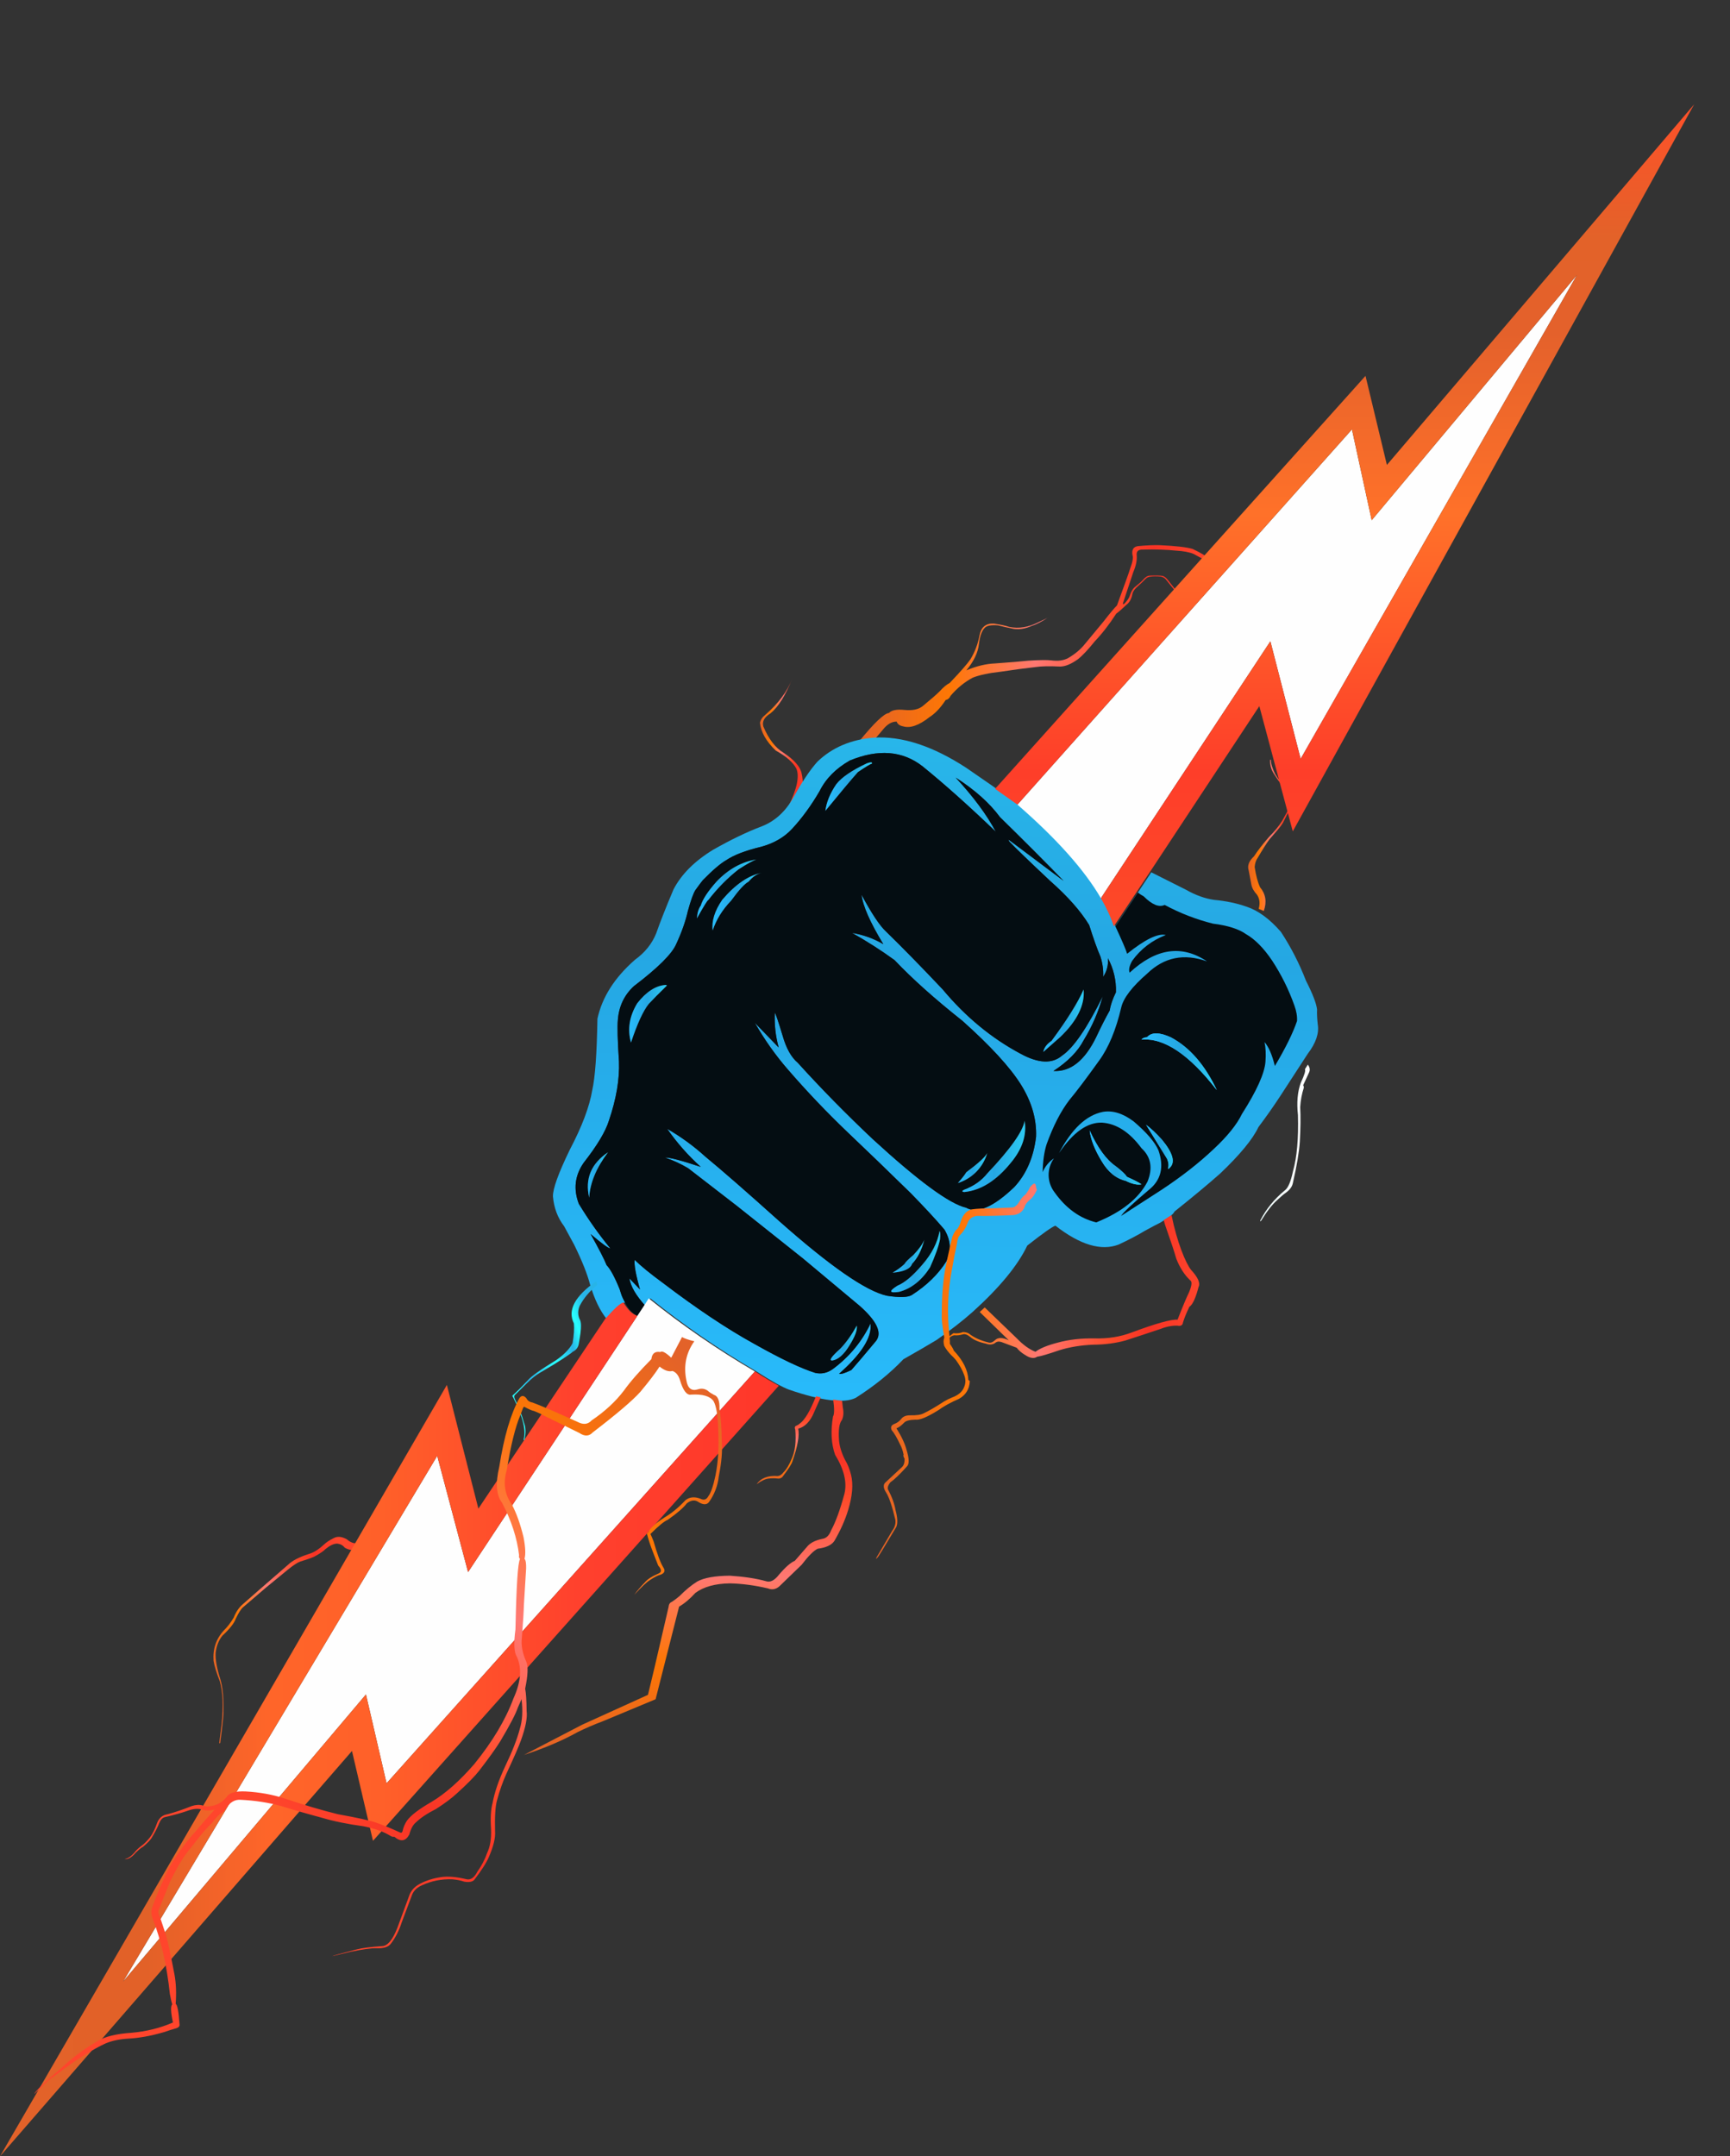 <?xml version="1.0" encoding="UTF-8"?>
<!DOCTYPE svg PUBLIC "-//W3C//DTD SVG 1.1//EN" "http://www.w3.org/Graphics/SVG/1.1/DTD/svg11.dtd">
<!-- Creator: CorelDRAW -->
<svg xmlns="http://www.w3.org/2000/svg" xml:space="preserve" width="389.987mm" height="485.995mm" version="1.1" style="shape-rendering:geometricPrecision; text-rendering:geometricPrecision; image-rendering:optimizeQuality; fill-rule:evenodd; clip-rule:evenodd"
viewBox="0 0 12217.2 15224.86"
 xmlns:xlink="http://www.w3.org/1999/xlink"
 xmlns:xodm="http://www.corel.com/coreldraw/odm/2003">
 <rect x="0" y="0" width="12217.2" height="15224.86" fill="#333333" stroke="none"/>
 <defs>
  <style type="text/css">
   <![CDATA[
    .fil4 {fill:none}
    .fil7 {fill:#FEFEFE}
    .fil3 {fill:#040D12}
    .fil12 {fill:url(#id4)}
    .fil9 {fill:url(#id5)}
    .fil13 {fill:url(#id6)}
    .fil14 {fill:url(#id7)}
    .fil5 {fill:url(#id8)}
    .fil8 {fill:url(#id9)}
    .fil0 {fill:url(#id10)}
    .fil6 {fill:url(#id11)}
    .fil10 {fill:url(#id12)}
    .fil1 {fill:url(#id13)}
    .fil15 {fill:url(#id14)}
    .fil2 {fill:url(#id15)}
    .fil11 {fill:url(#id16)}
   ]]>
  </style>
    <mask id="id0">
  <linearGradient id="id1" gradientUnits="userSpaceOnUse" x1="9469.62" y1="6051.08" x2="7945.16" y2="6421.2">
   <stop offset="0" style="stop-opacity:1; stop-color:white"/>
   <stop offset="0.82" style="stop-opacity:0.502; stop-color:white"/>
   <stop offset="1" style="stop-opacity:0; stop-color:white"/>
  </linearGradient>
     <rect style="fill:url(#id1)" x="7888.19" y="5860.43" width="1719.54" height="569.09"/>
    </mask>
    <mask id="id2">
  <linearGradient id="id3" gradientUnits="userSpaceOnUse" x1="11941.83" y1="669.77" x2="7746.85" y2="6424.25">
   <stop offset="0" style="stop-opacity:1; stop-color:white"/>
   <stop offset="0.902" style="stop-opacity:0.502; stop-color:white"/>
   <stop offset="1" style="stop-opacity:0; stop-color:white"/>
  </linearGradient>
     <rect style="fill:url(#id3)" x="7805.73" y="-3.13" width="4414.6" height="6184.62"/>
    </mask>
  <linearGradient id="id4" gradientUnits="objectBoundingBox" x1="50%" y1="100%" x2="50%" y2="7.03944e-13%">
   <stop offset="0" style="stop-opacity:1; stop-color:#E36229"/>
   <stop offset="0.259" style="stop-opacity:1; stop-color:#FE7704"/>
   <stop offset="0.502" style="stop-opacity:1; stop-color:#FF7872"/>
   <stop offset="0.722" style="stop-opacity:1; stop-color:#FF4B2A"/>
   <stop offset="0.839" style="stop-opacity:1; stop-color:#F73325"/>
   <stop offset="1" style="stop-opacity:1; stop-color:#FF452C"/>
  </linearGradient>
  <linearGradient id="id5" gradientUnits="userSpaceOnUse" x1="9495.61" y1="6540.76" x2="9495.61" y2="736.75">
   <stop offset="0" style="stop-opacity:1; stop-color:#FD4928"/>
   <stop offset="0.188" style="stop-opacity:1; stop-color:#FE3E29"/>
   <stop offset="0.502" style="stop-opacity:1; stop-color:#FF7129"/>
   <stop offset="0.722" style="stop-opacity:1; stop-color:#E4612B"/>
   <stop offset="0.839" style="stop-opacity:1; stop-color:#E36229"/>
   <stop offset="1" style="stop-opacity:1; stop-color:#FF5029"/>
  </linearGradient>
  <linearGradient id="id6" gradientUnits="userSpaceOnUse" x1="8899.19" y1="8069.97" x2="9249.26" y2="8069.97">
   <stop offset="0" style="stop-opacity:1; stop-color:#EFFFFF"/>
   <stop offset="1" style="stop-opacity:1; stop-color:#FEFEFE"/>
  </linearGradient>
  <linearGradient id="id7" gradientUnits="userSpaceOnUse" x1="7891.33" y1="6144.97" x2="9604.6" y2="6144.97">
   <stop offset="0" style="stop-opacity:1; stop-color:white"/>
   <stop offset="1" style="stop-opacity:1; stop-color:#A8FEFB"/>
  </linearGradient>
  <linearGradient id="id8" gradientUnits="objectBoundingBox" x1="0%" y1="50%" x2="100%" y2="50%">
   <stop offset="0" style="stop-opacity:1; stop-color:#29BEFF"/>
   <stop offset="0.502" style="stop-opacity:1; stop-color:#25A7E3"/>
   <stop offset="1" style="stop-opacity:1; stop-color:#2DCCF4"/>
  </linearGradient>
  <linearGradient id="id9" gradientUnits="userSpaceOnUse" x1="-0" y1="12210.86" x2="5499.94" y2="12210.86">
   <stop offset="0" style="stop-opacity:1; stop-color:#E36229"/>
   <stop offset="0.188" style="stop-opacity:1; stop-color:#E26128"/>
   <stop offset="0.349" style="stop-opacity:1; stop-color:#FF6529"/>
   <stop offset="0.49" style="stop-opacity:1; stop-color:#FF6029"/>
   <stop offset="0.749" style="stop-opacity:1; stop-color:#FF402D"/>
   <stop offset="1" style="stop-opacity:1; stop-color:#FF372A"/>
  </linearGradient>
  <linearGradient id="id10" gradientUnits="objectBoundingBox" xlink:href="#id4" x1="0%" y1="50%" x2="100%" y2="50%">
  </linearGradient>
  <linearGradient id="id11" gradientUnits="userSpaceOnUse" xlink:href="#id8" x1="6764.36" y1="8247.43" x2="6971.69" y2="8247.43">
  </linearGradient>
  <linearGradient id="id12" gradientUnits="userSpaceOnUse" x1="3598.45" y1="9722.75" x2="4238.36" y2="9492.18">
   <stop offset="0" style="stop-opacity:1; stop-color:#29FFFF"/>
   <stop offset="0.188" style="stop-opacity:1; stop-color:#28B4E7"/>
   <stop offset="0.502" style="stop-opacity:1; stop-color:#29FFFF"/>
   <stop offset="0.722" style="stop-opacity:1; stop-color:#28B4E7"/>
   <stop offset="0.839" style="stop-opacity:1; stop-color:#29FFFF"/>
   <stop offset="1" style="stop-opacity:1; stop-color:#28B4E7"/>
  </linearGradient>
  <linearGradient id="id13" gradientUnits="objectBoundingBox" xlink:href="#id4" x1="3.277%" y1="73.987%" x2="96.723%" y2="26.012%">
  </linearGradient>
  <linearGradient id="id14" gradientUnits="userSpaceOnUse" xlink:href="#id4" x1="8268.46" y1="5594.26" x2="12804.34" y2="-753.36">
  </linearGradient>
  <linearGradient id="id15" gradientUnits="userSpaceOnUse" xlink:href="#id8" x1="6108.01" y1="10505.95" x2="6274.04" y2="2996.56">
  </linearGradient>
  <linearGradient id="id16" gradientUnits="userSpaceOnUse" xlink:href="#id4" x1="4935.54" y1="9696.45" x2="2048.72" y2="12872.79">
  </linearGradient>
 </defs>
 <g id="Слой_x0020_1">
  <g id="_2375796361072">
   <path class="fil0" d="M8888.68 6417.09c24.01,10.03 36.02,15.04 36.02,15.04 22.57,-63.78 13.88,-119.54 -26.06,-167.3 -16.26,-34.07 -29.01,-81.7 -38.25,-142.92 2.15,-26.5 9.02,-47.8 20.6,-63.89 36.4,-61.82 64.24,-105.62 83.53,-131.42 37,-42.54 55.51,-63.8 55.51,-63.8 24.38,-28.81 39.9,-50.89 46.56,-66.24 44.79,-88.11 67.18,-132.17 67.18,-132.17 9.12,-21.34 3.81,-40.5 -15.94,-57.49 -54.12,-59.3 -91.72,-106.68 -112.79,-142.16 -20.77,-42.13 -30.66,-75.14 -29.68,-99.05 -4.73,-2.99 -6.71,-1.64 -5.94,4.06 -0.84,33.42 8.12,64.88 26.87,94.36 31.26,50.46 68.34,98.16 111.23,143.1 24.25,22.24 29.31,43.46 15.16,63.66 -26.49,48.33 -49.07,89.8 -67.75,124.41 -21.09,34.71 -53.17,73.87 -96.24,117.49 -43.32,50.14 -77.69,94.61 -103.11,133.42 -36.05,33.42 -48.55,66.64 -37.5,99.68 12.71,67.07 19.06,100.61 19.06,100.61 4.55,23.67 17.67,47.11 39.37,70.3 19.22,28.49 23.28,61.92 12.19,100.3z"/>
   <path class="fil0" d="M9188.06 6734.65c-16.07,-31.46 -24.11,-47.19 -24.11,-47.19 28.83,-26.18 57.41,-42.49 85.75,-48.92 56.76,-133.69 105.85,-216.81 147.29,-249.35 16.26,-15.44 39.75,-22.28 70.49,-20.52 20.96,4.83 32.36,-0.95 34.19,-17.36 45.88,-166.93 69.9,-283.88 72.07,-350.87 8.44,-72.54 12.65,-108.81 12.65,-108.81 2.51,-20.17 14.05,-25.87 34.61,-17.1 112.59,28.49 191.68,46.07 237.29,52.75 66.24,4.87 109.2,-13.2 128.89,-54.19 17.05,-61.98 22.67,-112.84 16.84,-152.56 -2.55,-27.76 -14.82,-48.1 -36.83,-61.02 -29.15,-20.54 -45.99,-47.89 -50.5,-82.07 -22.92,-79.21 -31.34,-157.77 -25.25,-235.67 6.91,-49.71 5.51,-82.33 -4.21,-97.85 -20.25,-31.37 -55.68,-70.85 -106.31,-118.45 -35.77,-40.08 -70.65,-51.4 -104.65,-33.96 -44.73,29.75 -73.59,48 -86.59,54.77 32.64,-59.77 48.96,-89.66 48.96,-89.66 38.11,-27.59 77.17,-30.55 117.19,-8.87 32.81,22.32 64.63,52.61 95.47,90.88 72.48,71.69 97.88,125.44 76.19,161.25 3.47,81.6 5.2,122.4 5.2,122.4 6.28,70.87 16.58,122.18 30.9,153.91 10.63,26.97 22.87,43.08 36.72,48.34 33.68,34.57 50.41,67.1 50.18,97.61 4.19,77.88 -5.91,139.89 -30.29,186.04 -26.01,40.27 -63.3,62.27 -111.88,65.98 -72.12,4.06 -165.15,-12.88 -279.12,-50.82 -8.14,102.74 -20.45,190.24 -36.94,262.51 -29.56,120.11 -44.34,180.17 -44.34,180.17 -12.18,37.49 -35.16,54.36 -68.94,50.62 -24.27,-3.67 -44.75,1.9 -61.44,16.71 -37.44,33.93 -73.31,97.57 -107.61,190.92 -4.26,30.6 -14.53,45.63 -30.79,45.08 -60.72,43.53 -91.09,65.3 -91.09,65.3z"/>
   <path class="fil0" d="M8431.35 3912.02c40.42,22.4 73.33,40.49 98.71,54.27 0,0 4.86,-5.89 14.59,-17.68 -25.52,-22.02 -66.38,-46.28 -122.57,-72.76 -42.71,-12.64 -119.48,-21.5 -230.28,-26.58 -37.35,-1.63 -88.87,0.54 -154.55,6.49 -32.54,4.23 -45.83,25.04 -39.87,62.44 6.64,17.72 1.49,49.04 -15.45,93.97 -10.37,33.24 -41.69,120.82 -93.97,262.74 -16.61,15.48 -48.65,53.81 -96.13,114.99 0,0 -42.86,51.62 -128.59,154.86 -30.26,38.91 -70.65,73.02 -121.17,102.31 -31.81,16.7 -71.37,21.85 -118.69,15.45 -27.8,-3.52 -81.8,-2.8 -161.97,2.16 -46.92,5.19 -124.61,11.68 -233.06,19.47 -65.75,2.59 -133.76,18.95 -204.03,49.06 52.79,-63.8 82.42,-125.99 88.9,-186.54 6.66,-56.33 20.95,-94.91 42.85,-115.73 15.03,-14.19 45.53,-19.44 91.5,-15.72 39.95,9.81 76.64,18.09 110.05,24.84 41.4,6.02 83.95,-0.9 127.66,-20.75 30.06,-8.54 68.53,-28.14 115.4,-58.8 3.26,-0.7 -18.64,9.89 -65.71,31.76 -71.54,36.95 -141.2,48.2 -208.98,33.74 -24.25,-8.36 -60.37,-16.08 -108.36,-23.16 -55.64,-2.53 -89.01,24.95 -100.12,82.45 -11.09,60.31 -32.55,116.98 -64.39,170 -23.26,33.52 -72.2,89.27 -146.84,167.25 -21.07,10.42 -43.84,29.26 -68.31,56.54 -22.8,22.83 -62.33,57.39 -118.57,103.65 -29.98,25.84 -74.08,35.79 -132.31,29.84 -54.47,-5.73 -90.85,1.47 -109.15,21.59 -33.44,1.94 -104.25,69.34 -212.4,202.19 38.53,-12.42 78.28,-20.65 118.57,-24.55 0,0 16.93,-20 50.79,-59.99 30.65,-38.4 63.01,-57.36 97.1,-56.87 6.38,17.93 21.9,29.18 46.56,33.75 49.96,14.61 111.9,-7.29 185.83,-65.68 40.03,-25.49 77.88,-65.56 113.54,-120.22 15.99,-3.42 27.67,-13.46 35.02,-30.11 46.71,-54.69 99.1,-97.47 157.17,-128.33 48.95,-18.82 114.79,-32.73 197.54,-41.71 85.61,-13.14 168.74,-24.23 249.38,-33.25 38.53,-5.65 94.99,-6.69 169.37,-3.12 35.91,-0.2 77.36,-17.08 124.34,-50.65 33.02,-25.76 73.19,-68.24 120.52,-127.43 51.9,-54.23 102.37,-119.29 151.42,-195.18 19.08,-14.11 43.45,-35.4 73.1,-63.86 21.44,-15.75 35.44,-42.08 42.01,-78.99 4.6,-16.87 18.29,-34.86 41.06,-53.97 15.98,-14 32.98,-30.18 50.98,-48.54 9.87,-10.3 21.97,-15.79 36.3,-16.45 18.19,-3.09 42.3,-3.14 72.33,-0.13 16.86,2.9 31.25,13.14 43.18,30.74 0,0 18.19,22.59 54.58,67.76 8.36,8.2 19.1,8.83 32.22,1.9 9.32,-5.19 17.07,-7.41 23.25,-6.66 0,0 3.17,-3.4 9.52,-10.2 -11.92,1.41 -23.21,4.9 -33.85,10.47 -14.36,7.02 -25.57,3.38 -33.63,-10.92 -14.33,-18.45 -29.17,-37.42 -44.51,-56.91 -11.67,-15.37 -23.6,-25.39 -35.77,-30.08 -19.28,-4.22 -51.12,-5.1 -95.52,-2.64 -14.91,0.71 -30.63,10.94 -47.15,30.69 -5.26,6.97 -25.18,24.45 -59.75,52.44 -12.47,11.48 -23.45,31.12 -32.92,58.94 -4.28,14.97 -16.61,33.4 -36.99,55.28 -9.3,6.69 -12.69,5.05 -10.16,-4.92 22.27,-68.27 46.28,-140.5 72.02,-216.68 20.14,-47.53 28.18,-88.64 24.11,-123.33 -1.57,-25.95 13.68,-38.11 45.75,-36.47 87.05,-2.38 164.64,0.09 232.75,7.42 54.15,2.98 96.08,11.02 125.8,24.11z"/>
   <path class="fil0" d="M8459.05 4044.85c34.07,-37.52 51.1,-56.28 51.1,-56.28 0,0 -12.11,-69.24 -36.34,-207.73 -4.27,-11.75 -4.59,-20.84 -0.94,-27.26 9.41,-40.76 30.93,-85.77 64.54,-135.04 32.45,-49.46 41.32,-94.99 26.63,-136.61 -8.09,-28.62 -6.45,-53.87 4.9,-75.76 13.6,-40.54 43.98,-97.83 91.16,-171.87 59.54,43.08 147.1,65.66 262.67,67.74 -73.62,0.91 -157.49,-25.72 -251.61,-79.88 -13.42,-7.76 -21.56,-5.55 -24.42,6.63 -33.54,43.38 -68.12,108.98 -103.73,196.83 -8.35,16.18 -6.52,39.27 5.5,69.27 7.28,22.43 -1.28,54.81 -25.66,97.13 -20.15,25.52 -41.9,61.92 -65.25,109.23 -3.6,-41.36 -11.42,-85.95 -23.46,-133.79 -18.59,-65.46 -45.22,-152.09 -79.9,-259.87 -23.68,-67.86 -37,-145.32 -39.95,-232.38 -4.53,-23.14 25.16,-53.44 89.07,-90.9 71.87,-42.61 138.65,-87.21 200.36,-133.82 42.66,-28.39 80.85,-86.12 114.55,-173.2 106.89,49.17 311.24,179.37 613.07,390.59 0,0 8.15,-10.54 24.45,-31.61 0,0 -141.62,-95.12 -424.87,-285.35 -47.5,-35.66 -116.21,-74.57 -206.11,-116.75 -21.06,-14.09 -35.67,-4.12 -43.84,29.92 -18.27,55.46 -46.03,101.13 -83.29,137.03 -35.7,38.42 -128.89,102.62 -279.57,192.62 -25.84,16.48 -39.95,41.26 -42.31,74.36 -2.69,57.98 9.5,140.26 36.58,246.84 30.11,84.62 58.93,182.68 86.47,294.17 7.89,165.53 27.95,310.78 60.19,435.75z"/>
   <path class="fil0" d="M5650.32 5633.97c-14.26,31.47 -46.08,72.03 -95.45,121.68 -8.46,-20.88 -4.35,-40.79 12.34,-59.72 61.01,-125.69 79.77,-215.51 56.26,-269.46 -22.55,-43.92 -71.08,-86.36 -145.59,-127.33 -67.49,-65.18 -104.51,-130.49 -111.04,-195.93 4.9,-21.73 16.96,-39.97 36.2,-54.73 92.21,-79.2 156.65,-165.9 193.3,-260.1 -48.14,120.63 -100.01,203.47 -155.61,248.53 -43.17,27.06 -59.87,57.82 -50.1,92.27 37.87,89.48 85.35,151.33 142.45,185.55 77,50.85 119.71,99.96 128.12,147.34 13.26,57.18 9.63,114.48 -10.89,171.89z"/>
   <path class="fil1" d="M2526.3 10957.61c17.3,-30.82 25.95,-46.23 25.95,-46.23 -16.52,-10.26 -34.3,-15.59 -53.34,-16 -16.94,-3.73 -33.48,-12.71 -49.61,-26.94 -35.15,-19.81 -65.91,-22.74 -92.27,-8.8 -29.65,14.59 -53.21,30.23 -70.67,46.94 -37.86,34.88 -73.5,56.83 -106.94,65.87 -68.31,22.17 -117.2,47.86 -146.68,77.07 -137.13,119.06 -205.7,178.59 -205.7,178.59 -75.04,65.84 -112.56,98.76 -112.56,98.76 -26.94,23.1 -48.1,54.28 -63.49,93.54 -22.14,37.13 -45.34,67.39 -69.62,90.78 -54.82,58.79 -79.25,130.56 -73.3,215.3 5.96,36.28 20.68,84.23 44.17,143.84 22.06,75.64 26.25,177.16 12.57,304.55 -11.04,86.69 -16.56,130.04 -16.56,130.04 1.52,6.14 3.87,6.14 7.05,0 16.98,-127.83 24.64,-202.56 23,-224.2 1.55,-93.01 -5.41,-166.11 -20.86,-219.29 -25.76,-80.73 -37.31,-144.32 -34.65,-190.76 5.27,-47.71 21.01,-88.09 47.23,-121.15 52.25,-48.62 83.84,-88.7 94.77,-120.23 21.16,-44.33 39.26,-72.14 54.28,-83.42 105.91,-90.78 158.87,-136.17 158.87,-136.17 103.25,-84.65 154.88,-126.97 154.88,-126.97 39.05,-31.62 68.9,-50.94 89.55,-57.96 59.26,-17.51 97.19,-31.92 113.78,-43.24 32.4,-18.79 52.85,-33.31 61.34,-43.55 32.24,-26.1 59.84,-39.19 82.81,-39.26 23.17,2.25 41.16,11.76 53.98,28.52 17.8,11.07 38.34,17.1 61.65,18.09 18.42,2.87 28.54,6.96 30.36,12.27z"/>
   <path class="fil0" d="M4035.34 8659.73c-5.02,92.54 -78.12,150.32 -218.16,173.16 -18.81,-2.92 -30.67,3.58 -34.45,19.32 -59.16,77.53 -115.45,131.36 -168.88,161.48 -23.03,11.15 -45.73,10.37 -68.1,-2.33 -27.16,-8.95 -50.12,-4.41 -68.87,13.62 -71.72,104.67 -134.63,211.55 -188.72,320.63 -17.99,37.05 -30.53,66.24 -37.63,87.59 -37.17,-30.32 -85.28,-61.13 -144.31,-92.43 -86.89,-50.32 -159.22,-59.75 -216.99,-28.26 -41.77,29.67 -74.25,82.25 -97.45,157.74 -16.14,51.41 -12.53,93.95 10.81,127.62 19.02,22.87 26.38,51.49 22.07,85.86 -1.71,48.47 -18.38,129.81 -50,244.02 -24.11,18.5 -30.13,47.67 -18.05,87.51 19.82,51.96 42.59,107.4 68.32,166.32 28.15,54.13 63.38,79.8 105.68,77.02 19.96,-34.63 29.94,-51.94 29.94,-51.94 -37.93,10.37 -66.42,0.64 -85.46,-29.17 -42.44,-75.15 -69.13,-129.48 -80.09,-162.99 -9.33,-26.01 -7.54,-50.75 5.37,-74.2 23.15,-40.6 39.61,-85.89 49.38,-135.87 14.75,-72.55 21.41,-124.41 19.96,-155.57 -1.02,-26.57 -8.26,-49 -21.75,-67.3 -20.33,-23.35 -25.36,-52.26 -15.1,-86.74 15.4,-47.48 31.43,-83.81 48.11,-109 30.8,-40.61 68.5,-54.51 113.1,-41.71 49.22,17.16 100.39,42.67 153.53,76.5 41.5,27.32 73.22,48.9 95.18,64.74 14.39,10.16 26.51,8.96 36.34,-3.58 43.94,-98.28 80.27,-173.59 109,-225.94 44.5,-78.99 77.51,-133.16 99.02,-162.48 15.25,-30.06 30.01,-42.57 44.28,-37.54 36.09,16.16 66.27,18.28 90.55,6.38 44.57,-18.57 93.63,-57.86 147.2,-117.85 35.66,-36.81 56.97,-60.82 63.93,-72.03 85.3,-4.61 152.7,-31.32 202.19,-80.13 21.92,-27.69 34.64,-48.23 38.18,-61.61 -25.42,-47.22 -38.13,-70.83 -38.13,-70.83z"/>
   <path class="fil1" d="M4033.24 8211.3c20.4,-44.51 30.6,-66.76 30.6,-66.76 -51.28,-28.1 -110.78,-54.03 -178.51,-77.78 -76.69,-32.54 -141.68,-95.94 -194.96,-190.19 -10.84,-19.64 -11.65,-35.06 -2.44,-46.27 43.89,-84.62 63.7,-158.82 59.42,-222.58 1.59,-21.03 0.31,-41.82 -3.86,-62.37 -4.91,-16.23 1.23,-24.22 18.4,-23.95 146.91,8.89 238.63,7.05 275.14,-5.55 64.82,2.7 136.87,-33.52 216.14,-108.66 5.65,-88.6 8.47,-132.9 8.47,-132.9 -51.6,74.95 -103.4,121.88 -155.39,140.78 -86.15,39.02 -177.28,51.58 -273.39,37.68 -84.66,-9.27 -134.71,3.19 -150.14,37.39 -9.32,20.13 -11.95,55.96 -7.89,107.49 0.95,77.23 -14.34,138.57 -45.86,184.01 -30.39,40.76 -33.12,83.6 -8.18,128.52 44.1,69.23 82.94,119.95 116.54,152.17 55.2,42.66 113.71,74.49 175.54,95.51 80.23,35.63 120.34,53.45 120.34,53.45z"/>
   <path class="fil2" d="M3984.37 8658.94c47.12,86.76 70.68,130.15 70.68,130.15 55.31,112.74 92.79,206.86 112.45,282.37 31.17,103.22 70.12,183.72 116.85,241.49 67.54,-76.64 110.75,-115.33 129.65,-116.08 -25.93,-50.61 -23.79,-49.4 -37.58,-93.14 -34.8,-86.26 -65.66,-143.3 -92.6,-171.13 -15.73,-40.03 -53.27,-113.13 -112.61,-219.28 77.14,65.71 123.56,99.54 139.27,101.49 -81.31,-99.08 -155.64,-204.27 -222.99,-315.59 -39.12,-103.31 -27.76,-199.61 34.08,-288.92 95.49,-122.12 155.01,-221.39 178.54,-297.81 52.31,-153.55 76.02,-292.83 71.12,-417.82 -9.81,-147.98 -12.4,-246.39 -7.76,-295.21 7.69,-95.39 45.39,-174.3 113.1,-236.71 168.54,-128.02 267.99,-226.61 298.35,-295.78 39.14,-84.41 66.68,-162.49 82.63,-234.22 21.6,-77.75 39.53,-127.32 53.78,-148.69 26.13,-36.06 43.54,-59.31 52.22,-69.76 69.43,-70.74 124.56,-117.8 165.4,-141.18 53.25,-36.17 135.22,-67.59 245.93,-94.25 90,-24.43 163.06,-66.81 219.19,-127.13 69.4,-74.77 133.97,-163.33 193.71,-265.68 43.89,-88.22 115.15,-160.34 213.79,-216.36 200.68,-82.59 371.45,-69.24 512.31,40.03 154.3,124.93 327.12,279.2 518.46,462.83 -64.05,-120.14 -158.5,-247.58 -283.37,-382.34 134.68,86.12 239.18,179.44 313.51,279.96 166.02,162.53 315.65,312.38 448.91,449.52 -250.35,-187.62 -375.53,-281.43 -375.53,-281.43 -15.45,-12.44 -17.86,-10.98 -7.22,4.39 43.75,45.93 139.99,138.68 288.7,278.25 123.03,108.57 214.48,212.06 274.35,310.46 30.58,97.28 56.97,171.22 79.18,221.84 15.27,46.26 21.95,94.92 19.7,143.58 26.14,-38.54 37.93,-85.03 33.31,-131.38 39.97,73.77 59.57,156.85 56.77,240.7 -23.91,48.75 -38.5,91.54 -43.77,128.35 -30.5,54.08 -62.13,116.27 -94.9,186.58 -81.23,167.37 -182.02,247.61 -302.39,240.73 101.38,-66.09 172.51,-138.47 213.39,-217.14 59.15,-96.49 104.45,-200.81 134.58,-309.9 -110.27,223.39 -205.88,362.79 -286.84,418.2 -69.7,59.89 -167.1,55.77 -292.2,-12.33 -205.96,-109.6 -389.68,-261.15 -551.16,-454.66 -153.73,-162.57 -287.24,-298.94 -400.51,-409.09 -43.79,-40.36 -101.32,-126.75 -172.59,-259.18 8.87,78.25 60.09,194.46 153.65,348.66 -67.81,-39.84 -142.48,-66.65 -220.14,-79.06 103.48,58.08 203.52,122.11 299.6,191.76 123.62,130.6 283.47,273.59 479.53,428.96 196.8,175.89 333.86,324.98 411.2,447.3 76.98,122.51 113.15,246.1 108.5,370.78 -17.26,144.88 -68.43,263.25 -153.52,355.11 -148.36,141.97 -261.99,190.53 -340.89,145.67 -117.23,-27.19 -336.91,-188.57 -659.04,-484.13 -188.19,-177.39 -364.55,-356.94 -529.09,-538.67 -46.06,-38.53 -81.68,-101.96 -106.86,-190.29 -29.65,-98.27 -48.13,-153.01 -55.45,-164.21 -4,83.1 5.22,166.31 27.3,246.52 -112.31,-116.3 -168.47,-174.44 -168.47,-174.44 69.72,121.23 147.49,231.13 233.3,329.69 133.86,154.58 273.76,301.58 419.69,441.01 139.58,132.52 288.71,276.39 447.41,431.63 99.84,102.14 179.32,187.99 238.46,257.56 45.33,75.91 49.79,150.82 13.35,224.75 -57.15,90.79 -138.37,169.91 -243.67,237.36 -28.21,16.99 -86.44,18.72 -174.69,5.19 -147.46,-31.78 -402.56,-208.55 -765.29,-530.33 -226.86,-203.77 -399.45,-354.38 -517.77,-451.84 -82.63,-74.95 -173.04,-140.84 -269.7,-196.53 68.4,98.49 147.99,188.72 237.17,268.89 -136.57,-45.57 -220.65,-67.44 -252.22,-65.61 57.08,19.05 111.9,44.3 163.49,75.29 228.74,176.75 343.11,265.13 343.11,265.13 312.28,248.46 468.41,372.69 468.41,372.69 266.03,222.29 399.04,333.43 399.04,333.43 121.12,107.2 159.84,189.65 116.16,247.38 -84.82,101.89 -143.08,170.55 -174.78,205.97 -45.9,22.26 -74.74,31.02 -86.54,26.27 159.77,-140.67 233.82,-258.98 222.15,-354.94 -61.27,128.63 -150.49,236.18 -267.66,322.67 -37.82,27.03 -78.77,35.72 -122.86,26.06 -100.85,-31.56 -244.48,-99.89 -430.91,-204.99 -192.25,-105.82 -407.84,-249.69 -646.78,-431.61 -87.48,-64.02 -153.27,-117.77 -197.37,-161.26 -4.91,34.36 7.62,103.98 37.58,208.85 -49.79,-52.01 -74.69,-78.02 -74.69,-78.02 8.34,55.7 46.08,120.56 113.23,194.58 22.85,-35.79 34.27,-53.68 34.27,-53.68 234.99,189.06 484.84,361.06 749.55,515.98 105.62,68.26 182.9,111.36 231.84,129.31 230.46,78.59 386.71,97.72 468.77,57.4 131.53,-83.61 243.89,-174.55 337.07,-272.81 90.39,-51.03 168.64,-96.5 234.77,-136.4 98.1,-68.37 182.48,-133.95 253.13,-196.73 190.86,-172.21 319.83,-328.73 386.91,-469.54 109.79,-86.24 176.04,-133.05 198.76,-140.43 174.84,136.1 323.83,180.49 446.98,133.14 71.92,-33.56 134.02,-66.17 186.32,-97.83 54.58,-29.77 89.81,-48.36 105.69,-55.78 62.53,-36.52 96.29,-62.78 101.28,-78.78 129.65,-103.35 237.62,-193.21 323.9,-269.6 139.32,-132.6 229.18,-241.71 269.6,-327.33 56.05,-74.47 108.41,-149 157.06,-223.6 127.21,-195.71 190.82,-293.57 190.82,-293.57 57.7,-75.65 81.35,-144.8 70.95,-207.45 -4.63,-41.37 -6.27,-76.76 -4.89,-106.17 -5.16,-42.93 -31.25,-110.45 -78.29,-202.56 -47.32,-122.56 -106.36,-237.54 -177.12,-344.94 -80.13,-92.14 -161.53,-151.59 -244.21,-178.35 -67.92,-24.01 -144.08,-39.89 -228.48,-47.65 -64.55,-9.49 -129.93,-33.03 -196.14,-70.63 -164.23,-82.54 -246.34,-123.81 -246.34,-123.81 -168.98,254.45 -253.47,381.68 -253.47,381.68 -81.52,-249.01 -308.44,-535.54 -680.76,-859.61 -120.83,-86.04 -244.55,-172.34 -371.16,-258.9 -237.78,-155.43 -456.26,-226.75 -655.44,-213.96 -160.7,13.25 -293.06,69.78 -397.08,169.56 -51.73,57.75 -107.43,140.58 -167.1,248.49 -56.39,101.99 -131.6,171.3 -225.64,207.94 -104.38,39.37 -218.92,94.54 -343.62,165.51 -130.87,79.69 -224.11,172.94 -279.74,279.74 -53.24,125.85 -94.08,229.37 -122.51,310.56 -29.3,73.18 -79.26,135.35 -149.88,186.5 -143.99,126.06 -232.35,264.94 -265.08,416.63 -4.07,246.19 -16.18,413.79 -36.33,502.81 -19.33,116.65 -72.26,257.27 -158.8,421.86 -80.39,165.49 -120.06,275.38 -118.99,329.68 6.93,80.89 33.46,151.34 79.59,211.36z"/>
   <path class="fil3" d="M8523.99 6788.01c-161.87,-57.91 -302.38,-29.55 -421.51,85.06 -107.1,92.87 -168.5,172.7 -184.21,239.47 -36.91,158.01 -88.81,283.03 -155.71,375.06 -92.3,128.75 -162.5,221.72 -210.59,278.9 -60.7,79.03 -114.41,183.46 -161.13,313.3 -17.06,54 -26.31,119.45 -27.74,196.35 16.47,-39.53 44.17,-73.38 79.66,-97.36 -50.97,71.66 -49.59,168.1 3.41,238.28 80.99,114.29 179.48,185.54 295.47,213.77 179.09,-72.23 299.86,-168.45 362.31,-288.66 38.21,-95.14 24,-173.49 -42.63,-235.03 -83.94,-113.5 -176.89,-173.69 -278.84,-180.56 -103.18,-3.48 -204.41,68.16 -303.7,214.9 89.68,-170.57 192.5,-267.46 308.43,-290.68 69.34,-12.56 142.15,9.74 218.45,66.9 92,78.46 150.4,146.55 175.23,204.24 41.19,117.89 18.3,211.23 -68.67,280.02 -115.32,97.54 -180.44,158.69 -195.36,183.47 191.85,-123.9 287.77,-185.84 287.77,-185.84 139.72,-92.19 261.55,-187.42 365.5,-285.71 97.89,-91.25 164.81,-174.31 200.77,-249.16 104.31,-163.49 159.56,-286.36 165.76,-368.59 3.97,-53.39 1.74,-99.55 -6.69,-138.48 29.3,33.38 53.66,89.66 73.1,168.85 75.74,-127.16 127.9,-233.04 156.5,-317.63 2.03,-33.19 -4.15,-69.57 -18.53,-109.13 -39.59,-111.96 -92.1,-217.84 -157.53,-317.63 -59,-87.74 -120.26,-149.86 -183.78,-186.35 -52.02,-36.64 -129.76,-61.35 -233.2,-74.13 -118.75,-29.61 -232.69,-73.72 -341.82,-132.3 -39.44,18.63 -88.65,-1.44 -147.63,-60.22 -27.72,-15.71 -39.59,-25.49 -41.38,-27.48 -105.87,159.42 -158.8,239.13 -158.8,239.13 47.7,102.43 75.3,166.93 82.81,193.49 126.29,-101.59 217.4,-145.8 273.33,-132.62 -98.24,38.13 -177.52,98.99 -237.84,182.58 -19.88,35.28 -25.84,63.09 -17.88,83.44 186.11,-172.64 368.33,-199.19 546.67,-79.64zm-254.96 536.41c131.88,70.03 239.98,194.3 324.27,372.83 -195.88,-252.42 -373.36,-371.3 -532.45,-356.64 6.66,-9.97 20.06,-15.92 40.18,-17.86 31.19,-35.87 87.18,-35.32 168,1.67zm-389.38 910.17c41.09,31.69 67.41,56.55 78.97,74.6 46.77,20.56 81.04,38.16 102.78,52.78 -29.38,6.22 -66.68,-1.98 -111.91,-24.6 -68.56,-16.27 -125.44,-63.1 -170.64,-140.48 -48.08,-79.22 -76,-150.92 -83.73,-215.09 56.39,123.06 117.9,207.32 184.53,252.79zm325.22 -188.58c79.86,96.15 97.65,163.31 53.36,201.48 -4.25,6.03 -7.7,6.65 -10.35,1.86 7.02,-18.27 4.98,-40.74 -6.11,-67.42 -98.93,-160.34 -148.39,-240.5 -148.39,-240.5 36.01,27.04 73.17,61.9 111.49,104.59z"/>
   <path class="fil3" d="M4482.07 8895.5c44.1,43.49 109.9,97.25 197.37,161.26 238.94,181.92 454.54,325.79 646.78,431.61 186.42,105.11 330.06,173.44 430.91,204.99 44.09,9.65 85.05,0.96 122.86,-26.06 117.17,-86.49 206.39,-194.04 267.66,-322.67 11.67,95.96 -62.38,214.27 -222.15,354.94 11.8,4.75 40.64,-4.01 86.54,-26.27 31.7,-35.42 89.96,-104.08 174.78,-205.97 43.68,-57.73 4.95,-140.19 -116.16,-247.38 0,0 -133.01,-111.14 -399.04,-333.43 0,0 -156.14,-124.23 -468.41,-372.69 0,0 -114.37,-88.38 -343.11,-265.13 -51.58,-30.99 -106.41,-56.24 -163.49,-75.29 31.57,-1.83 115.65,20.05 252.22,65.61 -89.18,-80.17 -168.76,-170.4 -237.17,-268.89 96.66,55.69 187.07,121.58 269.7,196.53 118.32,97.46 290.91,248.07 517.77,451.84 362.73,321.78 617.83,498.56 765.29,530.33 88.25,13.53 146.48,11.8 174.69,-5.19 105.3,-67.45 186.52,-146.57 243.67,-237.36 36.43,-73.93 31.98,-148.85 -13.35,-224.75 -59.14,-69.57 -138.62,-155.42 -238.46,-257.56 -158.7,-155.24 -307.83,-299.11 -447.41,-431.63 -145.93,-139.43 -285.83,-286.44 -419.69,-441.01 -85.82,-98.56 -163.59,-208.46 -233.3,-329.69 0,0 56.16,58.15 168.47,174.44 -22.08,-80.21 -31.29,-163.42 -27.3,-246.52 7.31,11.2 25.8,65.94 55.45,164.21 25.18,88.33 60.81,151.76 106.86,190.29 164.53,181.73 340.9,361.29 529.09,538.67 322.13,295.57 541.81,456.94 659.04,484.13 78.9,44.85 192.53,-3.71 340.89,-145.67 85.09,-91.86 136.27,-210.23 153.52,-355.11 4.65,-124.68 -31.51,-248.27 -108.5,-370.78 -77.33,-122.31 -214.4,-271.41 -411.2,-447.3 -196.06,-155.38 -355.91,-298.37 -479.53,-428.96 -96.08,-69.65 -196.12,-133.68 -299.6,-191.76 77.66,12.41 152.33,39.22 220.14,79.06 -93.56,-154.19 -144.78,-270.41 -153.65,-348.66 71.27,132.43 128.8,218.83 172.59,259.18 113.27,110.15 246.78,246.51 400.51,409.09 161.48,193.51 345.2,345.06 551.16,454.66 125.11,68.11 222.51,72.22 292.2,12.33 80.96,-55.41 176.57,-194.81 286.84,-418.2 -30.12,109.09 -75.42,213.41 -134.58,309.9 -40.88,78.67 -112.01,151.05 -213.39,217.14 120.37,6.88 221.17,-73.37 302.39,-240.73 32.76,-70.31 64.39,-132.5 94.9,-186.58 5.27,-36.82 19.86,-79.6 43.77,-128.35 2.79,-83.85 -16.8,-166.93 -56.77,-240.7 4.62,46.34 -7.17,92.83 -33.31,131.38 2.24,-48.66 -4.44,-97.32 -19.7,-143.58 -22.2,-50.62 -48.6,-124.56 -79.18,-221.84 -59.87,-98.4 -151.32,-201.88 -274.35,-310.46 -148.71,-139.58 -244.95,-232.33 -288.7,-278.25 -10.64,-15.37 -8.24,-16.84 7.22,-4.39 0,0 125.17,93.81 375.53,281.43 -133.26,-137.14 -282.89,-286.99 -448.91,-449.52 -74.33,-100.52 -178.83,-193.84 -313.51,-279.96 124.87,134.76 219.33,262.2 283.37,382.34 -191.34,-183.63 -364.16,-337.9 -518.46,-462.83 -140.86,-109.28 -311.63,-122.62 -512.31,-40.03 -98.63,56.03 -169.9,128.15 -213.79,216.36 -59.74,102.35 -124.31,190.91 -193.71,265.68 -56.12,60.32 -129.18,102.7 -219.19,127.13 -110.71,26.66 -192.68,58.08 -245.93,94.25 -40.84,23.38 -95.98,70.44 -165.4,141.18 -8.69,10.44 -26.1,33.7 -52.22,69.76 -14.25,21.37 -32.18,70.93 -53.78,148.69 -15.95,71.73 -43.49,149.81 -82.63,234.22 -30.37,69.17 -129.81,167.76 -298.35,295.78 -67.7,62.41 -105.4,141.32 -113.1,236.71 -4.64,48.83 -2.05,147.23 7.76,295.21 4.9,125 -18.81,264.27 -71.12,417.82 -23.53,76.42 -83.05,175.69 -178.54,297.81 -61.84,89.31 -73.2,185.61 -34.08,288.92 67.35,111.32 141.68,216.51 222.99,315.59 -15.71,-1.96 -62.13,-35.79 -139.27,-101.49 59.34,106.16 96.88,179.25 112.61,219.28 26.94,27.83 57.81,84.87 92.6,171.13 13.31,42.22 11.78,42.56 34.97,88.04 0.84,1.64 1.7,3.34 2.61,5.1 -0.03,0 -0.06,0 -0.1,0 30.39,60.47 66.34,85.54 95.55,95.83 31.92,-47.86 48.73,-71.79 48.73,-71.79 -67.14,-74.02 -104.88,-138.88 -113.23,-194.58 0,0 24.9,26.01 74.69,78.02 -29.96,-104.87 -42.49,-174.49 -37.58,-208.85zm2033.55 31.3c64.87,-74.41 104.86,-153.08 119.97,-236.01 4.69,9.71 5.57,29.77 2.65,60.17 -10.03,49.63 -33.51,115.54 -70.45,197.74 -59.79,92.5 -132.71,150.09 -218.75,172.78 -70.05,10.07 -73.69,-4.59 -10.92,-43.99 50.81,-20.47 109.98,-70.7 177.5,-150.69zm308.42 -650.11c84.24,-62.62 133.45,-107.57 147.65,-134.86 -29.24,100.76 -107.12,180.11 -207.33,211.21 28.54,-31.94 48.43,-57.39 59.68,-76.34zm543.52 -849.23c5.49,-29.92 25.15,-56.21 58.99,-78.89 110.55,-149.95 185.89,-270.73 226.02,-362.36 9.43,108.87 -45.2,220.4 -163.9,334.59 0,0 -40.37,35.55 -121.1,106.65zm-2365.74 -1072.49c-4.95,-0.72 -31.72,42.41 -80.3,129.41 2.78,-38.91 11.98,-69.15 27.6,-90.7 13.16,-44.48 50.68,-101.36 112.56,-170.63 83.04,-86.81 176.36,-138.32 279.97,-154.5 -24.45,7.56 -66.99,31.1 -127.62,70.62 -77.81,61.34 -148.54,133.28 -212.22,215.8zm933.51 3166.48c41.27,-43.57 79.73,-97.55 115.37,-161.95 4.74,30.81 -12.5,77.39 -51.71,139.76 -39.38,65.18 -79.87,100.79 -121.46,106.83 -25.49,0.79 -6.22,-27.42 57.8,-84.63zm368 -535.56c32.71,-18.83 60.7,-39.2 83.98,-61.1 6.77,-13.16 27.56,-34.2 62.36,-63.11 39.77,-41.44 65.67,-77.39 77.69,-107.87 -19.08,73.44 -47.83,129.94 -86.24,169.47 -11.57,35.19 -57.5,56.05 -137.79,62.61zm504.83 -569.3c-16.17,-2.85 -16.05,-8.27 0.39,-16.27 68.5,-25.45 123.53,-64.33 165.09,-116.65 162.52,-171.78 249.98,-295.27 262.36,-370.48 16.05,101.06 -16.51,200.01 -97.66,296.85 -102.66,126.76 -212.71,195.61 -330.18,206.56zm-979.37 -2691.68c7.53,-60.84 33.23,-123.53 77.1,-188.07 38.13,-48.81 110.29,-98 216.49,-147.57 26.55,-9.39 38.49,-8.61 35.82,2.34 -11.21,2.05 -44.56,22.04 -100.07,59.96 -44.63,50.23 -121.08,141.34 -229.34,273.34zm-452.79 438.73c-30.93,6.57 -60.77,26.97 -89.54,61.2 -27.92,14.51 -68.9,59.08 -122.96,133.71 -62.29,64.88 -105.79,135.15 -130.49,210.78 -8.51,-66.08 13.96,-138.13 67.39,-216.16 93,-108.87 184.86,-172.05 275.59,-189.53zm6.53 -1.18c-2.17,0.37 -4.35,0.76 -6.53,1.18 2.17,-0.46 4.35,-0.85 6.53,-1.18zm-800.94 925.31c-39.63,49.59 -81.49,140.77 -125.6,273.56 -26.2,-93.99 -11.37,-186.68 44.48,-278.06 63.23,-80.7 129.46,-123.63 198.7,-128.79 7.34,-0.05 10.4,1.75 9.16,5.4 -55.52,54.22 -97.77,96.85 -126.75,127.89zm-420.76 1368.5c-30.77,-133.2 13.53,-240.08 132.92,-320.63 -82.64,110.12 -126.95,216.99 -132.92,320.63z"/>
   <path class="fil4" d="M7876.91 6540.76c47.7,102.43 75.3,166.93 82.81,193.49 126.29,-101.59 217.4,-145.8 273.33,-132.62 -98.24,38.13 -177.52,98.99 -237.84,182.58 -19.88,35.28 -25.84,63.09 -17.88,83.44 186.11,-172.64 368.33,-199.19 546.67,-79.64 -161.87,-57.91 -302.38,-29.55 -421.51,85.06 -107.1,92.87 -168.5,172.7 -184.21,239.47 -36.91,158.01 -88.81,283.03 -155.71,375.06 -92.3,128.75 -162.5,221.72 -210.59,278.9 -60.7,79.03 -114.41,183.46 -161.13,313.3 -17.06,54 -26.31,119.45 -27.74,196.35 16.47,-39.53 44.17,-73.38 79.66,-97.36 -50.97,71.66 -49.59,168.1 3.41,238.28 80.99,114.29 179.48,185.54 295.47,213.77 179.09,-72.23 299.86,-168.45 362.31,-288.66 38.21,-95.14 24,-173.49 -42.63,-235.03 -83.94,-113.5 -176.89,-173.69 -278.84,-180.56 -103.18,-3.48 -204.41,68.16 -303.7,214.9 89.68,-170.57 192.5,-267.46 308.43,-290.68 69.34,-12.56 142.15,9.74 218.45,66.9 92,78.46 150.4,146.55 175.23,204.24 41.19,117.89 18.3,211.23 -68.67,280.02 -115.32,97.54 -180.44,158.69 -195.36,183.47 191.85,-123.9 287.77,-185.84 287.77,-185.84 139.72,-92.19 261.55,-187.42 365.5,-285.71 97.89,-91.25 164.81,-174.31 200.77,-249.16 104.31,-163.49 159.56,-286.36 165.76,-368.59 3.97,-53.39 1.74,-99.55 -6.69,-138.48 29.3,33.38 53.66,89.66 73.1,168.85 75.74,-127.16 127.9,-233.04 156.5,-317.63 2.03,-33.19 -4.15,-69.57 -18.53,-109.13 -39.59,-111.96 -92.1,-217.84 -157.53,-317.63 -59,-87.74 -120.26,-149.86 -183.78,-186.35 -52.02,-36.64 -129.76,-61.35 -233.2,-74.13 -118.75,-29.61 -232.69,-73.72 -341.82,-132.3 -39.44,18.63 -88.65,-1.44 -147.63,-60.22 -27.72,-15.71 -39.59,-25.49 -41.38,-27.48"/>
   <path class="fil5" d="M7778.85 8196.88c-48.08,-79.22 -76,-150.92 -83.73,-215.09 56.39,123.06 117.9,207.32 184.53,252.79 41.09,31.69 67.41,56.55 78.97,74.6 46.77,20.56 81.04,38.16 102.78,52.78 -29.38,6.22 -66.68,-1.98 -111.91,-24.6 -68.56,-16.27 -125.44,-63.1 -170.64,-140.48z"/>
   <path class="fil5" d="M8258.22 8247.48c-4.25,6.03 -7.7,6.65 -10.35,1.86 7.02,-18.27 4.98,-40.74 -6.11,-67.42 -98.93,-160.34 -148.39,-240.5 -148.39,-240.5 36.01,27.04 73.17,61.9 111.49,104.59 79.86,96.15 97.65,163.31 53.36,201.48z"/>
   <path class="fil5" d="M8269.03 7324.41c131.88,70.03 239.98,194.3 324.27,372.83 -195.88,-252.42 -373.36,-371.3 -532.45,-356.64 6.66,-9.97 20.06,-15.92 40.18,-17.86 31.19,-35.87 87.18,-35.32 168,1.67z"/>
   <path class="fil6" d="M6971.69 8141.83c-29.24,100.76 -107.12,180.11 -207.33,211.21 28.54,-31.94 48.43,-57.39 59.68,-76.34 84.24,-62.62 133.45,-107.57 147.65,-134.86z"/>
   <path class="fil5" d="M6808.15 8416.59c-16.17,-2.85 -16.05,-8.27 0.39,-16.27 68.5,-25.45 123.53,-64.33 165.09,-116.65 162.52,-171.78 249.98,-295.27 262.36,-370.48 16.05,101.06 -16.51,200.01 -97.66,296.85 -102.66,126.76 -212.71,195.61 -330.18,206.56z"/>
   <path class="fil5" d="M7488.67 7320.81c118.7,-114.2 173.34,-225.73 163.9,-334.59 -40.13,91.62 -115.47,212.41 -226.02,362.36 -33.84,22.68 -53.5,48.97 -58.99,78.89 80.74,-71.1 121.1,-106.65 121.1,-106.65z"/>
   <path class="fil5" d="M6441.11 8923.28c-11.57,35.19 -57.5,56.05 -137.79,62.61 32.71,-18.83 60.7,-39.2 83.98,-61.1 6.77,-13.16 27.56,-34.2 62.36,-63.11 39.77,-41.44 65.67,-77.39 77.69,-107.87 -19.08,73.44 -47.83,129.94 -86.24,169.47z"/>
   <path class="fil5" d="M6638.23 8750.96c2.93,-30.4 2.05,-50.46 -2.65,-60.17 -15.11,82.93 -55.1,161.6 -119.97,236.01 -67.52,79.99 -126.69,130.23 -177.5,150.69 -62.77,39.39 -59.13,54.06 10.92,43.99 86.05,-22.68 158.96,-80.27 218.75,-172.78 36.93,-82.2 60.42,-148.11 70.45,-197.74z"/>
   <path class="fil5" d="M5998.98 9499.25c39.21,-62.36 56.45,-108.95 51.71,-139.76 -35.63,64.4 -74.09,118.39 -115.37,161.95 -64.03,57.22 -83.3,85.43 -57.8,84.63 41.6,-6.04 82.08,-41.65 121.46,-106.83z"/>
   <path class="fil5" d="M4293.73 8135.64c-119.38,80.55 -163.69,187.43 -132.92,320.63 5.97,-103.64 50.27,-210.51 132.92,-320.63z"/>
   <path class="fil5" d="M4500.45 7083.27c-55.85,91.38 -70.68,184.07 -44.48,278.06 44.11,-132.79 85.97,-223.98 125.6,-273.56 28.98,-31.04 71.23,-73.67 126.75,-127.89 1.23,-3.65 -1.82,-5.45 -9.16,-5.4 -69.24,5.17 -135.47,48.1 -198.7,128.79z"/>
   <path class="fil5" d="M5100.4 6353.17c-53.44,78.03 -75.9,150.08 -67.39,216.16 24.7,-75.64 68.2,-145.9 130.49,-210.78 54.06,-74.63 95.04,-119.2 122.96,-133.71 30.79,-36.63 62.81,-57.42 96.07,-62.38 -92.85,15.66 -186.89,79.23 -282.12,190.71z"/>
   <path class="fil5" d="M4949.12 6393.68c-15.63,21.55 -24.83,51.78 -27.6,90.7 48.58,-87 75.34,-130.13 80.3,-129.41 63.67,-82.53 134.41,-154.46 212.22,-215.8 60.62,-39.52 103.16,-63.06 127.62,-70.62 -103.61,16.19 -196.93,67.69 -279.97,154.5 -61.88,69.27 -99.4,126.15 -112.56,170.63z"/>
   <path class="fil5" d="M5905.88 5536.85c-43.87,64.53 -69.57,127.22 -77.1,188.07 108.26,-132 184.7,-223.11 229.34,-273.34 55.51,-37.92 88.86,-57.91 100.07,-59.96 2.67,-10.95 -9.27,-11.73 -35.82,-2.34 -106.2,49.58 -178.36,98.77 -216.49,147.57z"/>
   <path class="fil4" d="M4411.4 9191.77c30.9,64.17 68.05,90.36 98.06,100.93 31.92,-47.86 48.73,-71.79 48.73,-71.79"/>
   <path class="fil7" d="M9547.45 3031.87l-2362.45 2649.28c276.89,241.01 473.37,461.27 589.42,660.76l1196.92 -1814.02 213.72 830.09 1951.33 -3416.37 -1449.56 1731.42 -139.38 -641.15z"/>
   <path class="fil7" d="M5330.85 9683.21c-264.7,-154.93 -514.55,-326.92 -749.55,-515.98 0,0 -11.43,17.89 -34.27,53.68l-1241.49 1879.04 -217.91 -820.72 -2218.91 3712.69 1715.65 -2028.08 145.44 627.55 2601.04 -2908.17z"/>
   <path class="fil8" d="M4500.75 9290.96c-33.95,-10.9 -66.58,-42.26 -97.89,-94.09 -18.9,0.75 -62.12,39.44 -129.65,116.08l-894.93 1338.89 -222.47 -873.41 -3155.8 5446.43 2485.64 -2861.92 148.32 634.46 2865.98 -3213.47c-44.56,-23.09 -100.92,-56.67 -169.08,-100.73l-2601.04 2908.17 -145.44 -627.55 -1715.65 2028.08 2218.91 -3712.69 217.91 820.72 1195.21 -1808.98z"/>
   <path class="fil9" d="M8971.35 4527.89l-1196.92 1814.02c40,68.75 70.44,135.03 91.33,198.85 0,0 52.93,-79.71 158.8,-239.13 27.88,-41.99 59.44,-89.51 94.67,-142.56l774.14 -1173.4 236.2 884.39 2834.45 -5133.32 -2169.79 2546.06 -151.06 -628.96 -2616 2915.92c53.14,37.17 105.75,74.3 157.82,111.38l2362.45 -2649.28 139.38 641.15 1449.56 -1731.42 -1951.33 3416.37 -213.72 -830.09z"/>
   <path class="fil10" d="M4218.1 9072.21c-5.57,-17.18 -8.35,-25.77 -8.35,-25.77 -150.84,106.02 -203.22,205.27 -157.15,297.73 3.7,35.74 0.64,82.2 -9.2,139.38 -19.94,39.49 -58.13,79.13 -114.58,118.91 -113.35,69.29 -180.1,116.66 -200.25,142.13 -48.4,51.35 -83.47,86.3 -105.22,104.84 -6.54,3.61 -6.14,9.63 1.19,18.05 67.88,135.5 92.22,234.6 73.01,297.31 3.51,4.93 5.61,4.93 6.31,0 10.53,-48.51 9.48,-87.73 -3.15,-117.66 -15.06,-56.22 -35.89,-110.77 -62.51,-163.62 -9.05,-18.15 -8.79,-30.49 0.79,-37.03 56.2,-54.98 84.31,-82.47 84.31,-82.47 30.57,-30.01 59.1,-53.03 85.62,-69.07 74.65,-43.63 128.49,-76.38 161.52,-98.23 49.29,-32.49 73.02,-49.38 71.18,-50.69 26.59,-12.67 41.82,-32.1 45.7,-58.31 10.94,-60.22 16.19,-103.03 15.76,-128.43 -0.12,-21.3 -3.88,-37.32 -11.29,-48.06 -11.98,-30.26 -11.19,-60.81 2.37,-91.66 28.9,-54.82 70.22,-103.93 123.96,-147.34z"/>
   <path class="fil11" d="M4816.27 9440.62c-50.7,97.18 -76.05,145.77 -76.05,145.77 -39.45,-37.24 -65.27,-50.62 -77.46,-40.14 -37.25,-6.6 -58.14,10.07 -62.67,50 -84.11,84.83 -148.89,159.01 -194.36,222.53 -58.51,77.1 -134.56,147.28 -228.16,210.56 -25.36,27.64 -57.52,31.4 -96.48,11.27 -158.88,-72.19 -265.92,-118.2 -321.12,-138.02 -20.64,-3.62 -34.95,-13.8 -42.92,-30.54 -18.5,-20.78 -34.88,-20.78 -49.15,0 -61.51,110.83 -108.89,272.38 -142.14,484.64 -27.72,115.89 -21.02,200.67 20.11,254.36 65.59,124.9 105.56,248.29 119.92,370.18 -2.78,10.39 -0.58,19.12 6.59,26.19 -15.28,25.97 -26.01,191.64 -32.21,497 -13.4,98.72 -10.08,163.26 9.97,193.62 36.66,80.45 28.56,178.57 -24.28,294.38 -54.94,148.96 -146.94,303.08 -276,462.35 -103.59,119.77 -204.38,208.97 -302.36,267.6 -88.43,50.67 -146.38,95 -173.84,132.97 -15.5,23.74 -25.69,48 -30.55,72.8 -3.59,12.37 -10.57,15.33 -20.94,8.87 -64.63,-29.71 -121.46,-52.87 -170.51,-69.48 -43.24,-14.62 -131.45,-33.92 -264.63,-57.91 -111.65,-27.27 -237.72,-64.48 -378.23,-111.62 -83.67,-27.26 -174.92,-43.69 -273.75,-49.28 -69.77,-3.18 -113.88,8.73 -132.32,35.73 -31.58,41.89 -74.05,64.97 -127.39,69.24 -8.85,2.68 -23.96,0.62 -45.34,-6.16 -22.49,-6.24 -47.95,-4.76 -76.39,4.44 -62.02,24.83 -118.45,44.05 -169.28,57.66 -34.91,4.96 -59.47,24.51 -73.68,58.64 -16.06,46.32 -33.88,82.05 -53.47,107.18 -21.44,26.1 -40.49,44.91 -57.17,56.43 -22.76,17.46 -39.85,33.72 -51.25,48.79 -22.48,26.21 -45.47,41.49 -68.99,45.83 24.12,3.37 50.23,-11.66 78.36,-45.09 22.81,-22.53 39.98,-36.41 51.5,-41.64 30.59,-26.18 50.55,-46.55 59.88,-61.11 26.05,-42.91 44.04,-77.73 53.96,-104.47 10.74,-25.54 23.88,-40.16 39.43,-43.86 64.95,-15.04 117.43,-29.58 157.45,-43.61 43.01,-16.24 79.09,-19.34 108.26,-9.32 29.23,8.35 58.65,7.71 88.28,-1.93 -43.53,47.17 -87.84,97.83 -132.93,152 -87.4,96.9 -155.83,193.91 -205.31,291.02 -44.53,95.55 -78.51,176.89 -101.94,244.02 -11.33,26.92 -10.13,56.92 3.6,90.01 58.24,150.4 98.01,325.92 119.32,526.54 5.77,31.95 11.28,56.37 16.52,73.24 -12.02,12.07 -10.32,54.66 5.11,127.75 -90.15,39.29 -188.46,63.55 -294.95,72.78 -105.12,6.9 -184.14,26.39 -237.07,58.46 -95.31,55.1 -182.01,119.9 -260.1,194.4 -96.13,79.62 -158.24,137.98 -186.35,175.08 2.01,1.99 5.29,-0.18 9.84,-6.52 46.14,-44.62 76.69,-73.78 91.62,-87.47 46.52,-34.31 82.44,-60.62 107.76,-78.94 72.2,-52.3 122.33,-85.96 150.38,-100.95 52.98,-33.6 101.36,-60.27 145.14,-79.99 43.92,-18.08 95.39,-29.01 154.41,-32.79 77.71,-3.72 162.27,-18.86 253.68,-45.42 38.66,-13.01 66.94,-21.92 84.82,-26.75 20.17,-5.41 29.29,-14.95 27.36,-28.61 -6.07,-90.64 -15.15,-138.77 -27.26,-144.39 5.7,-76.59 2.96,-145.67 -8.25,-207.25 -26.22,-136.83 -46.03,-228.85 -59.42,-276.06 -29.18,-90.02 -45.48,-137.69 -48.9,-143 -7.71,-17.37 -7.61,-32.92 0.29,-46.63 50.41,-125.28 75.62,-187.92 75.62,-187.92 53.84,-111.05 103.97,-192.55 150.4,-244.5 66.58,-87.45 114.15,-143.27 142.72,-167.45 24.8,-32.17 43.38,-53.4 55.72,-63.68 22.63,-14.48 37.6,-28.03 44.92,-40.66 28.77,-46.06 64.12,-67.48 106.04,-64.25 101.86,4.94 197.29,19.73 286.29,44.35 89.75,27.88 185.08,55.27 286,82.16 83.55,25 181.82,45.19 294.82,60.56 81.1,15.86 146.02,39.27 194.75,70.22 10.73,4.58 18.22,5.72 22.46,3.41 45.24,38.11 80.78,32.9 106.61,-15.64 10.97,-40.93 26.61,-69.45 46.91,-85.57 31.73,-31.12 79.02,-62.68 141.87,-94.67 61.59,-39.29 111.34,-76.63 149.26,-112.02 73.4,-66.57 125.05,-119.17 154.94,-157.79 69.01,-89.19 118.95,-158.85 149.83,-208.96 67.57,-113.7 108.7,-192.55 123.39,-236.54 17.63,-39.99 26.44,-59.99 26.44,-59.99 9.6,82.22 5.71,151.31 -11.66,207.25 -18.87,73.06 -53.75,162.43 -104.62,268.09 -44.87,95.81 -74.34,181.85 -88.42,258.15 -12.3,44.53 -15.9,105.93 -10.8,184.23 2.85,68.61 -6.72,125.47 -28.71,170.58 -15.57,45.69 -39.41,89.57 -67.95,129.93 -21.11,40.78 -45.18,58.69 -73.78,53.73 -74.55,-17.78 -134.91,-22.89 -182.66,-15.35 -54.22,7.72 -103.5,23.17 -147.84,46.34 -40.9,21.28 -67.24,51.42 -79.04,90.41 -53.45,145.37 -80.17,218.06 -80.17,218.06 -34.07,88.39 -71.02,132.55 -110.88,132.48 -81.11,5.64 -139.96,13.31 -176.55,23.03 -110.34,27.88 -168.5,43.84 -174.47,47.87 85.83,-20.66 128.75,-31 128.75,-31 86.89,-17.89 148.35,-26.37 184.37,-25.44 51.02,2.47 85.34,-8.81 102.97,-33.84 31.74,-41.82 56.61,-90.8 74.62,-146.93 46.66,-124.37 69.99,-186.56 69.99,-186.56 10.85,-34.59 35.53,-60.34 74.04,-77.23 67.06,-30.38 137.45,-44.41 211.18,-42.1 32.57,2.48 62.08,8.26 88.53,17.36 36.17,5.19 59.89,-0.09 71.18,-15.85 50.44,-65.82 84.22,-118.89 101.36,-159.21 32.59,-75.19 47.09,-135.72 43.51,-181.59 -2.71,-100.5 1.65,-172.43 13.08,-215.8 19.32,-71.54 42.03,-135.84 68.16,-192.91 52.38,-112.18 86.33,-190.15 101.86,-233.91 32.57,-90.24 45.81,-158.73 39.74,-205.48 -0.67,-74.8 -4.1,-127.62 -10.31,-158.45 19.52,-94.32 22.2,-157.53 8.05,-189.64 -27.67,-61.91 -38.15,-118.34 -31.44,-169.27 8.82,-113.29 13.6,-190.09 14.34,-230.39 10.56,-173.21 15.85,-259.81 15.85,-259.81 0.8,-36.58 -3.05,-59.13 -11.57,-67.66 9.19,-30.5 6.93,-81.39 -6.79,-152.67 -22.66,-93.39 -50.12,-170.25 -82.38,-230.58 -51.3,-71.73 -63.16,-153.41 -35.58,-245.03 28.31,-174.18 59.91,-302.22 94.81,-384.11 11.93,-32.09 17.9,-48.13 17.9,-48.13 5.23,-12.85 10.37,-16.21 15.44,-10.08 28.63,15.35 49.85,24.28 63.65,26.79 27.75,10.82 61.57,26.78 101.47,47.9 145.59,71.43 218.38,107.14 218.38,107.14 37.76,25.44 69.48,24.18 95.17,-3.78 169.87,-130.1 282.07,-225.74 336.61,-286.93 62.25,-74.48 107.31,-133.79 135.17,-177.94 34.2,27.8 64.64,38.18 91.32,31.16 25.03,8.91 42.67,30.66 52.91,65.23 22.34,74.07 48.71,107.96 79.12,101.66 80.26,-4.74 132.84,10.59 157.74,45.99 19.93,34.77 31.11,104.7 33.53,209.78 5.74,115.69 -0.84,220.8 -19.73,315.31 -16.16,75.9 -32.99,124.67 -50.49,146.3 -13.06,24.37 -31.49,30.34 -55.3,17.91 -42.39,-16.22 -78.04,-12.59 -106.96,10.9 -46.63,50.24 -95.26,90.39 -145.9,120.46 -64.37,41.17 -102.88,76.13 -115.53,104.88 -9.26,3.87 -11.59,10.87 -7.01,21.03 8.66,34.55 23.63,78.85 44.91,132.92 21.23,54.49 31.85,81.73 31.85,81.73 23.85,26.15 25.65,44.26 5.4,54.34 -49.46,21.2 -82.64,42.58 -99.56,64.12 -28.77,29.21 -53.97,58.69 -75.6,88.42 51.91,-56.11 88.81,-90.87 110.7,-104.29 31.33,-21.17 57.66,-34.33 78.98,-39.49 26.37,-11.37 31.43,-28.58 15.19,-51.64 -19.91,-33.03 -42.41,-93.66 -67.5,-181.91 -9.34,-23.54 -16.79,-41.11 -22.35,-52.74 57.13,-57.06 97.72,-90.32 121.79,-99.78 66.05,-46.16 111.25,-85.19 135.58,-117.09 27.26,-20.8 52.5,-24.91 75.72,-12.33 36.84,24.31 63.64,25.58 80.41,3.82 38.65,-54.77 61.64,-114.93 68.97,-180.49 19.6,-99 26.64,-179.41 21.13,-241.23 -0.49,-94.54 -5.96,-173.77 -16.29,-236.81 1.9,-57.33 -11.31,-90.51 -39.47,-98.63 -18.82,-9.85 -32.71,-19.04 -41.67,-27.59 -21.31,-16.06 -45.37,-19.68 -72.19,-10.86 -43.99,13.5 -70.7,-7.43 -80.12,-62.8 -21.32,-102.43 -2.65,-194.73 56.01,-276.91 -38.66,-9 -67.71,-18.82 -87.15,-29.48z"/>
   <path class="fil12" d="M5795.74 9865.88c-21.98,-5.16 -32.97,-7.74 -32.97,-7.74 -41.81,103.56 -79.47,167.4 -112.97,191.51 -7.95,7.14 -15.76,12.39 -23.43,15.74 -13.29,3.66 -16.7,13.19 -10.23,28.58 7.12,81.45 -0.54,148.31 -22.97,200.59 -18.18,45.15 -38.23,78.63 -60.14,100.44 -12.36,16.45 -25.89,25.35 -40.57,26.68 -69.26,-5.31 -119.15,14.08 -149.69,58.14 34.27,-24.93 63.05,-38.39 86.34,-40.35 20.24,-2.46 39.98,-2.6 59.22,-0.43 19.1,2.82 33.13,-3.04 42.09,-17.57 37.97,-49.74 59.81,-84.16 65.51,-103.27 37.15,-105.87 50.82,-182.88 41,-231.04 47.03,-12.35 83.98,-49.95 110.86,-112.81 31.96,-72.31 47.94,-108.47 47.94,-108.47z"/>
   <path class="fil12" d="M5883.95 9881.6c41.82,5.97 62.74,8.96 62.74,8.96 0,0 1.7,15.23 5.12,45.67 7.34,35.79 5.28,65.75 -6.21,89.88 -18.97,23 -25.79,70.74 -20.46,143.22 3.55,43.22 17.8,89.5 42.75,138.84 17.28,27.63 31.41,62.83 42.38,105.59 16.25,65.85 9.55,147.94 -20.09,246.25 -21.01,70.34 -53.65,143.65 -97.92,219.94 -19.43,29.07 -58.52,47.34 -117.28,54.8 -27.12,12.13 -64.99,49.88 -113.63,113.26 -21.69,20.93 -74.43,71.96 -158.2,153.08 -24.72,20.9 -51.14,25.65 -79.28,14.25 -93.66,-21.98 -183.41,-33.92 -269.27,-35.81 -103.73,1.54 -184.96,23.95 -243.69,67.22 -39.68,43.44 -78.04,75.69 -115.09,96.76 0,0 -55.32,218.08 -165.97,654.24 0,0 -123.96,51.65 -371.88,154.95 -65.36,24.72 -125.05,50.43 -179.05,77.13 -104.82,58.84 -231.07,112.56 -378.77,161.15 0,0 137.04,-71.16 411.13,-213.49 0,0 154.83,-70.23 464.5,-210.68 0,0 15.69,-65.17 47.09,-195.51 0,0 32.77,-141.34 98.32,-424.01 1.74,-19.87 9.72,-32.31 23.92,-37.3 19.81,-13.43 37.65,-26.93 53.54,-40.52 42.26,-42.88 83.87,-77.12 124.82,-102.72 48.4,-26.66 125.5,-40.45 231.3,-41.37 101.41,6.79 186.41,19.79 255.02,38.98 29.31,10.05 59.85,-5.45 91.64,-46.51 44.95,-52.81 82.15,-85.33 111.59,-97.56 19.19,-22.66 49.59,-57.63 91.19,-104.9 21.47,-23.46 55.48,-40.15 102.03,-50.06 28.3,-3.48 49.2,-23.32 62.7,-59.52 31.59,-57.33 62.79,-142.67 93.59,-256.03 20.82,-80.55 -0.84,-173.17 -64.98,-277.85 -27.43,-76.42 -32.45,-166.44 -15.03,-270.09 9.9,-15.24 10.38,-55.32 1.45,-120.26z"/>
   <path class="fil13" d="M9235.71 7516.89c-13.77,22.06 -20.65,33.09 -20.65,33.09 6.56,8.22 -3.05,39.83 -28.84,94.81 -23.15,62.84 -29.86,138.91 -20.14,228.2 4.54,165.99 -7.06,297.89 -34.8,395.72 -15.31,72.35 -33.82,117.01 -55.52,133.96 -75.55,61.88 -134.06,133.15 -175.55,213.8 -2.47,8.04 -0.41,8.7 6.18,1.95 40.03,-65.51 77.64,-113.79 112.83,-144.83 25.48,-24.1 45.4,-41.09 59.73,-50.97 29.75,-21.01 46.97,-44.87 51.68,-71.59 27.68,-121.25 43.85,-217.37 48.5,-288.35 5.54,-96.85 6.48,-179.07 2.84,-246.65 2.8,-46.61 11.31,-91.97 25.52,-136.09 0.61,-7.05 -0.99,-12.73 -4.81,-17.04 28.35,-61.31 42.53,-91.97 42.53,-91.97 7.65,-18.01 4.49,-36.03 -9.48,-54.05z"/>
   <path class="fil0" d="M8273.14 8579.38c-36.76,21.28 -54.01,37.98 -55.14,31.92 5.56,36.97 50.64,144.17 89.2,276.66 24.94,63.09 57.46,113.63 97.57,151.63 14.85,8.57 12.26,36.75 -7.77,84.52 -18.56,38.03 -45.59,102.56 -81.1,193.58 -45.14,-3.57 -153.99,26.88 -326.57,91.35 -79.21,29.75 -165.8,43.42 -259.76,41.01 -93.74,-1.83 -180.12,8.01 -259.14,29.52 -72.98,18.82 -125.59,40.36 -157.85,64.63 -41.94,-15.53 -86.48,-47.64 -133.61,-96.32 0,0 -74.99,-72.19 -224.96,-216.57 0,0 -11.7,10.77 -35.11,32.31 0,0 68.36,66.6 205.09,199.81 -44.95,-21.59 -77.93,-21.41 -98.95,0.56 -15.26,13.97 -29.84,18.96 -43.74,14.96 -55.67,-13.35 -101.51,-34.05 -137.5,-62.1 -9.87,-7.15 -24.05,-11.08 -42.54,-11.8 -20,8.31 -42.73,10.92 -68.2,7.83 0,0 -9.44,7.08 -28.32,21.24 0,0 -1.85,-22.25 -5.54,-66.75 -9.79,-134.57 -2.57,-266.21 21.66,-394.92 14.93,-84.87 27.29,-148.52 37.06,-190.95 2.97,-30.46 10.38,-51.03 22.23,-61.69 24.3,-24.8 41.81,-52.49 52.53,-83.05 10.07,-29.61 31.58,-46.83 64.52,-51.66 83.73,0.79 170.71,-1.24 260.92,-6.11 38.93,-4.92 65.09,-24.6 78.47,-59.07 3.23,-14.92 15.73,-31.48 37.49,-49.7 16.39,-11.88 32.67,-35.27 48.83,-70.19 -3.41,-4.27 -6.03,-13.79 -7.85,-28.55 -3.49,-22.85 -17.98,-18.28 -43.48,13.69 -0.85,6.89 -10.94,23.51 -30.27,49.87 -14.32,8.15 -30.75,27.84 -49.29,59.1 -10.3,15.93 -22.99,26.3 -38.05,31.13 -13.63,0.99 -58.79,3.01 -135.49,6.05 -66.78,-0.13 -117.9,2.27 -153.36,7.21 -38.22,7.47 -65.03,36.3 -80.43,86.48 -5.26,19.33 -12.75,35.76 -22.48,49.29 -15.73,13.25 -28.26,33.29 -37.59,60.13 -4.65,16.13 -18.75,78.9 -42.32,188.33 -21.69,101.81 -32.28,224.49 -31.77,368.03 -1.94,22.8 4.17,74.49 18.32,155.06 -7.11,14.21 -7.29,33.4 -0.52,57.57 12.69,22.46 28.94,43.96 48.75,64.48 7.86,6.32 19.21,18.19 34.05,35.61 26.65,36.71 45.61,70.94 56.87,102.68 12.56,30.09 12.67,59.36 0.34,87.82 -12.04,32.28 -40.33,56.66 -84.87,73.12 -19.62,7.77 -38.12,16.87 -55.49,27.31 -58.07,38.05 -106.94,66.46 -146.59,85.23 -18.91,9.91 -51,14.35 -96.29,13.31 -27.49,-0.04 -47.77,8.49 -60.85,25.58 -12.23,16.35 -29.23,28.45 -50.99,36.3 -19.77,8.64 -25.19,22.99 -16.25,43.04 17.79,20.59 36.63,52.57 57.22,96.63 12.65,22.6 21.41,47.78 26.97,76.24 -3.8,5.03 -1.5,14.65 6.91,28.87 0.92,25.66 -4.78,44.85 -17.11,57.56 -13.94,13.39 -53.01,49.69 -117.2,108.91 -17.99,15.52 -16.92,39.23 3.21,71.13 20.78,31.31 42.85,96.11 66.2,194.42 3.25,26.61 -4.17,51.97 -22.27,76.09 0,0 -36.41,61.87 -109.22,185.6 -8.27,17.33 -5.91,17.72 7.11,1.19 1.38,2.18 44.9,-68.77 130.57,-212.83 11.21,-25.01 9.58,-64.56 -4.87,-118.65 -7.6,-45.13 -25.73,-94.71 -54.41,-148.76 -3.13,-13.67 2.63,-29.61 17.26,-47.84 30.25,-21.29 69.65,-59.17 118.2,-113.65 16.42,-16.47 15.15,-55.22 -3.8,-116.27 -11.33,-43.83 -35.05,-94.42 -71.14,-151.76 16.5,-5.74 34.79,-19.25 54.88,-40.54 12.07,-12.65 38.43,-19.51 79.09,-20.56 29.28,4.53 83.33,-17.81 162.15,-67.02 39.5,-28.57 87.88,-55.16 145.15,-79.77 48.61,-27.32 74.21,-69.06 76.82,-125.21 0,0 -3.46,-2.94 -10.36,-8.83 -2.93,-68.39 -37.25,-137.43 -102.96,-207.1 -3.16,-10.43 -12.38,-26.31 -27.65,-47.66 0.97,-11.8 0.29,-25.92 -2.06,-42.36 7.71,-9.25 18.99,-15.24 33.83,-17.94 17.04,2.11 36.25,0.15 57.66,-5.88 14.43,-5.72 32.37,-0.03 53.84,17.06 24.92,21.7 61.89,37.58 110.9,47.65 24.11,9.34 45.29,8.36 63.54,-2.94 11.82,-11.17 26.92,-14.01 45.3,-8.53 0,0 36.28,13.53 108.85,40.6 14.84,19.32 34.49,36.25 58.96,50.8 35.39,23.59 63.84,27.89 85.36,12.9 25.1,-3.16 78.26,-18.73 159.5,-46.7 71.44,-22 150.86,-34.8 238.25,-38.39 81.14,-0.61 156.6,-10.5 226.38,-29.68 96.12,-31.16 178.17,-58.21 246.17,-81.13 43.55,-17.22 84.05,-25.01 121.5,-23.35 23.09,4.29 35.89,-3.23 38.39,-22.56 9.38,-31.18 24.42,-68.12 45.12,-110.82 22.96,-14.72 44.59,-61.42 64.91,-140.1 13.91,-26.97 -3.88,-67.34 -53.37,-121.13 -36.56,-46.13 -97.78,-189.87 -137.64,-386.25z"/>
   <path class="fil4" d="M10724.02 2262.34c29.85,-35.3 44.78,-52.96 44.78,-52.96 0,0 0,-10.88 0,-32.64 5.68,-13.05 1.52,-48.93 -12.5,-107.65 0,0 -18.29,-108.35 -54.87,-325.04 0,0 -15.86,-95.73 -47.57,-287.19 0,0 -13.2,-91.68 -39.59,-275.03 -2.56,-40.29 10.52,-67.02 39.24,-80.22 33.39,-11.03 77.6,-14.28 132.65,-9.72 79.9,8.4 167.84,1.66 263.84,-20.21 194.07,-36.25 365.52,-121.21 514.36,-254.88 -174.29,143.94 -381.1,230.73 -620.44,260.39 -51.1,7.46 -124.27,6.7 -219.52,-2.3 -32.25,-4.55 -64.09,-1.18 -95.53,10.1 -42.06,27.34 -51.24,87.2 -27.55,179.57 0,0 17.45,106.44 52.34,319.32 0,0 28.17,197.2 84.52,591.59 0,0 2.6,2.6 7.81,7.8 0,0 -7.32,26.36 -21.96,79.07z"/>
   <path class="fil14" style="mask:url(#id0)" d="M7905.1 6399.24c-9.18,-19.54 -13.77,-29.3 -13.77,-29.3 0,0 33.75,-21.63 101.25,-64.88 11.8,-12.79 28.4,-16.73 49.8,-11.79 83.18,9.76 164.22,25.6 243.12,47.51 70.59,17.25 132.41,28.06 185.46,32.44 48.22,0.13 89.83,6.56 124.84,19.29 14.16,8.34 32.01,6.06 53.57,-6.84 29.44,-21.73 63.55,-43 102.34,-63.81 26.62,-18.91 106.12,-36.49 238.52,-52.75 148.14,-29 277.06,-76.37 386.75,-142.11 25.21,-12.03 45.49,-34.06 60.87,-66.08 18.01,-36.81 45.89,-76.49 83.66,-119.04 17.36,-22 43.23,-47.71 77.58,-77.14 4.1,-2.12 5.92,-1.35 5.47,2.29 -67.3,63.11 -126.72,146.4 -178.25,249.88 -13.62,19.08 -71.4,48.82 -173.36,89.21 -62.21,29.36 -158.69,57.24 -289.44,83.64 -76.29,10.02 -145.06,31.31 -206.31,63.87 -15.62,10.99 -24.75,12.68 -27.37,5.07 -6.34,3.69 -31.01,21.6 -74,53.73 -19.8,17.36 -45.31,18.54 -76.54,3.55 -14.35,-11.11 -62.68,-17.88 -144.97,-20.27 -36.87,-0.87 -127.94,-20.81 -273.21,-59.81 0,0 -38.69,-5.24 -116.08,-15.71 -10.77,-2.16 -22.26,1.22 -34.47,10.14 -9.86,13.45 -45,36.43 -105.43,68.94z"/>
   <path class="fil15" style="mask:url(#id2)" d="M9754.72 3806.42c118.71,77.98 206.76,137.5 264.17,178.56 77.75,51.15 130.54,96.12 158.37,134.91 -9.66,24.59 -18.82,68.63 -27.49,132.12 -7.67,93.24 -2.94,176.29 14.19,249.16 15.72,76.26 24.44,134.04 26.16,173.35 -1.15,71.38 -8.25,166.85 -21.28,286.41 -16.01,86.14 -17.63,149.1 -4.88,188.87 -16.29,7.43 -55.3,34.03 -117.04,79.8 -15.87,10.04 -44.54,29.7 -86.01,58.97 -22.65,16 -44.37,15.11 -65.17,-2.67 -17.79,-16.11 -69.07,-34.73 -153.85,-55.85 -121.66,-15.96 -295.6,-15.66 -521.82,0.89 -117.05,12.7 -218.28,27.33 -303.69,43.89 -21.32,2.96 -60.36,1.2 -117.13,-5.27 -66.39,-2.41 -123.66,20.7 -171.8,69.33 -79.34,68.08 -171.71,171.47 -277.12,310.17 -32.05,31.94 -95.66,79.14 -190.82,141.6 -48.33,35.51 -91.03,57.98 -128.11,67.43 -67.74,9.95 -115.16,45.24 -142.27,105.86 -8.52,25.76 -35.27,70.94 -80.24,135.53 3.34,32.64 25.59,58.94 66.75,78.89 75.97,-125.86 113.95,-188.8 113.95,-188.8 15.95,-21.91 29.21,-32.25 39.78,-31.02 40.17,-16.05 68.72,-30.89 85.63,-44.5 165.09,-97.11 272.3,-176 321.63,-236.67 99.17,-141.78 182.55,-236.18 250.15,-283.19 29.79,-30.33 70.8,-46.86 123.02,-49.57 88.77,-2.39 145.87,-11.75 171.31,-28.1 92.15,-16.98 186.14,-27.92 281.97,-32.81 184.15,-7.12 307.55,-8.15 370.2,-3.1 102.3,4 182.99,21.44 242.07,52.32 42.66,20.49 73.84,24.49 93.55,11.97 70.07,-37.24 111.9,-69.6 125.47,-97.09 42.34,-30.87 72.49,-50.38 90.44,-58.53 24.81,-11.5 31.9,-26.13 21.28,-43.89 -11.48,-49.71 -10.6,-102.77 2.66,-159.16 17.37,-145.8 25.06,-250.88 23.05,-315.22 -0.73,-48.49 -6.34,-95.04 -16.85,-139.65 -8.38,-74.68 -12.52,-133.35 -12.41,-176.01 -2.51,-74.75 0.44,-128.99 8.87,-162.71 3.93,-34.28 4.97,-56.59 3.1,-66.95 8.73,-12.88 8.88,-26.78 0.44,-41.67 -29.55,-38.83 -60.61,-67.92 -93.19,-87.26 -17.64,-26.52 -39.26,-61.74 -64.85,-105.66 -5.59,-14.07 -4.78,-27.48 2.41,-40.24 5.33,-18.25 4.09,-34.7 -3.74,-49.36 -27.35,-54.78 -52.28,-90.93 -74.79,-108.44 -17.13,-12.67 -27.23,-32.37 -30.29,-59.08 1.79,-18.18 0.41,-32.27 -4.11,-42.25 -2.85,-29.88 10.49,-55.93 40.01,-78.15 -18.8,8.74 -34.88,21.82 -48.24,39.26 -11.48,10.42 -13.47,22.51 -5.98,36.27 5.89,16.98 7.88,33.56 5.98,49.74 1.64,26.93 10.86,45.75 27.67,56.46 31.4,31.66 57.7,67.81 78.9,108.44 6.07,15.92 6.35,29.43 0.83,40.52 -21.57,36.49 -15.91,73.37 16.97,110.64 -166.13,-111.2 -249.2,-166.8 -249.2,-166.8 -113.19,-75.91 -181.19,-140.57 -204.01,-194.01 -21.11,-41.86 -34.99,-76.72 -41.64,-104.59 13.07,-40.95 14.47,-72.69 4.19,-95.23 -23.3,-67.4 -39.44,-106.14 -48.42,-116.21 -23.71,-38.66 -33.61,-96.87 -29.7,-174.63 18.05,-186.41 37.74,-292.4 59.07,-317.96 62.66,-6.32 151,-16.21 265.02,-29.7 126.43,-14.47 226.5,-24.16 300.2,-29.05 105.45,-12.7 158.17,-19.05 158.17,-19.05 33.09,2.25 61.18,-4.53 84.25,-20.33 16.94,-17.68 39.75,-30.59 68.43,-38.74 48.5,-15.83 100.37,-20.88 155.59,-15.17 107.49,26.52 178.08,36.75 211.76,30.67 63.53,-6.02 131.53,-28.72 204.01,-68.11 91.5,-58.1 150.68,-100.06 177.54,-125.89 30.73,-29.75 44.29,-60.2 40.68,-91.35 -2.45,-37.22 1.21,-62.61 10.97,-76.18 29.08,-50.09 50.38,-79.89 63.91,-89.42 53.11,-75.47 87.22,-127.76 102.33,-156.88 37.83,-47.37 50.31,-83.31 37.45,-107.82 -40.53,-83.92 -64.53,-142.66 -71.98,-176.25 -32.88,-113.63 -46.66,-191.21 -41.32,-232.74 3.07,-60.33 14.37,-102.61 33.89,-126.86 37.15,-57.84 59.75,-100.55 67.79,-128.15 155.8,-77.26 233.7,-115.89 233.7,-115.89 142.46,-69.94 213.7,-104.91 213.7,-104.91 103.51,-50.36 155.26,-75.54 155.26,-75.54 45.19,-238.01 67.79,-357.02 67.79,-357.02 23.29,-139.9 42.77,-229.85 58.43,-269.86 32.39,-116.09 54.67,-236.49 66.82,-361.21 -62.19,225.96 -93.29,338.94 -93.29,338.94 -24.13,80.81 -50.6,190.02 -79.41,327.64 -26.68,130.84 -45.4,222.62 -56.17,275.35 -198.23,92.48 -377.48,176.32 -537.74,251.53 -48.41,15.99 -73.18,32.33 -74.33,49.04 -20.49,53.29 -41.75,93.46 -63.78,120.52 -50.99,74.51 -65.48,160.84 -43.46,258.98 26.64,108.08 60.03,207.4 100.16,297.96 10.09,29.4 8.94,53.72 -3.47,72.97 -56.06,78.97 -87.58,132.03 -94.55,159.2 -34.06,45.73 -63.42,86.2 -88.1,121.43 -18.59,28.98 -25.95,64.45 -22.09,106.41 -1.93,27.14 -16.57,49.76 -43.91,67.88 -77.63,59.61 -143.78,102.93 -198.45,129.94 -65.85,32.14 -125.02,46.08 -177.51,41.82 -33.67,-4.41 -73.32,-14.01 -118.96,-28.81 -44.11,-14.39 -106.28,-12.64 -186.49,5.27 -35.71,6.9 -72.47,19.49 -110.28,37.79 -16.09,7.74 -32.2,11.77 -48.33,12.08 -103.7,16.83 -206.24,30.77 -307.62,41.82 103.37,-44.5 186.4,-91.9 249.07,-142.19 94.38,-64.84 143.43,-124.32 147.15,-178.44 56.19,-4.2 121.05,-27.95 194.54,-71.25 73.95,-57.02 113.6,-98.22 118.96,-123.6 1.33,-11.52 -0.86,-23.87 -6.56,-37.03 -11.18,-54.42 -6.03,-98.53 15.46,-132.35 -16.69,14.18 -28.48,40.81 -35.37,79.88 -0.98,20.4 2.22,42.81 9.6,67.23 1.59,21.32 -3.64,37.79 -15.69,49.43 -36.66,50.98 -82.72,88.22 -138.21,111.73 -51.43,21.56 -94.45,33.51 -129.07,35.84 -12.23,0.11 -18.35,0.16 -18.35,0.16 -12.37,-0.77 -18.75,4.66 -19.15,16.3 -11.87,39.67 -34.31,70.48 -67.33,92.43 -58.16,48.04 -127.45,95.44 -207.88,142.2 -118.09,67.88 -210.42,104.65 -276.97,110.29 -136.73,14.46 -205.09,21.68 -205.09,21.68 -41.73,-0.7 -66.62,7.77 -74.67,25.41 -30.22,21.13 -48.81,83.5 -55.76,187.12 -11.5,133.29 -14.13,227.41 -7.89,282.35 4.77,31.61 13.11,54.67 25.01,69.18 5.98,5.37 7.19,11.29 3.62,17.76 1.37,27.6 10.11,59.88 26.2,96.82 12.78,29.47 16.97,65.32 12.56,107.55 1.59,43.04 17.56,85.9 47.91,128.6 49.33,63.46 113.72,117.31 193.18,161.55z"/>
   <path class="fil4" d="M10214.93 4083.98c-11.36,-14.08 -17.04,-21.11 -17.04,-21.11 37.53,-33.52 82.66,-96.75 135.37,-189.69 97.19,-156.41 145.79,-234.62 145.79,-234.62 16.88,-32.8 26.15,-62.28 27.8,-88.45 2.76,-46.06 15.39,-86.5 37.91,-121.31 11.88,-19.35 17.58,-34.61 17.13,-45.77 17.22,-28.83 25.83,-43.24 25.83,-43.24 -4.76,31.1 -12.9,59.08 -24.43,83.96 -21.8,42.45 -33.5,75.21 -35.1,98.28 -6.41,58.3 -16.15,95.93 -29.2,112.88 -80.87,137.4 -121.3,206.1 -121.3,206.1 -77.41,140.73 -131.66,221.72 -162.75,242.96z"/>
  </g>
 </g>
</svg>
